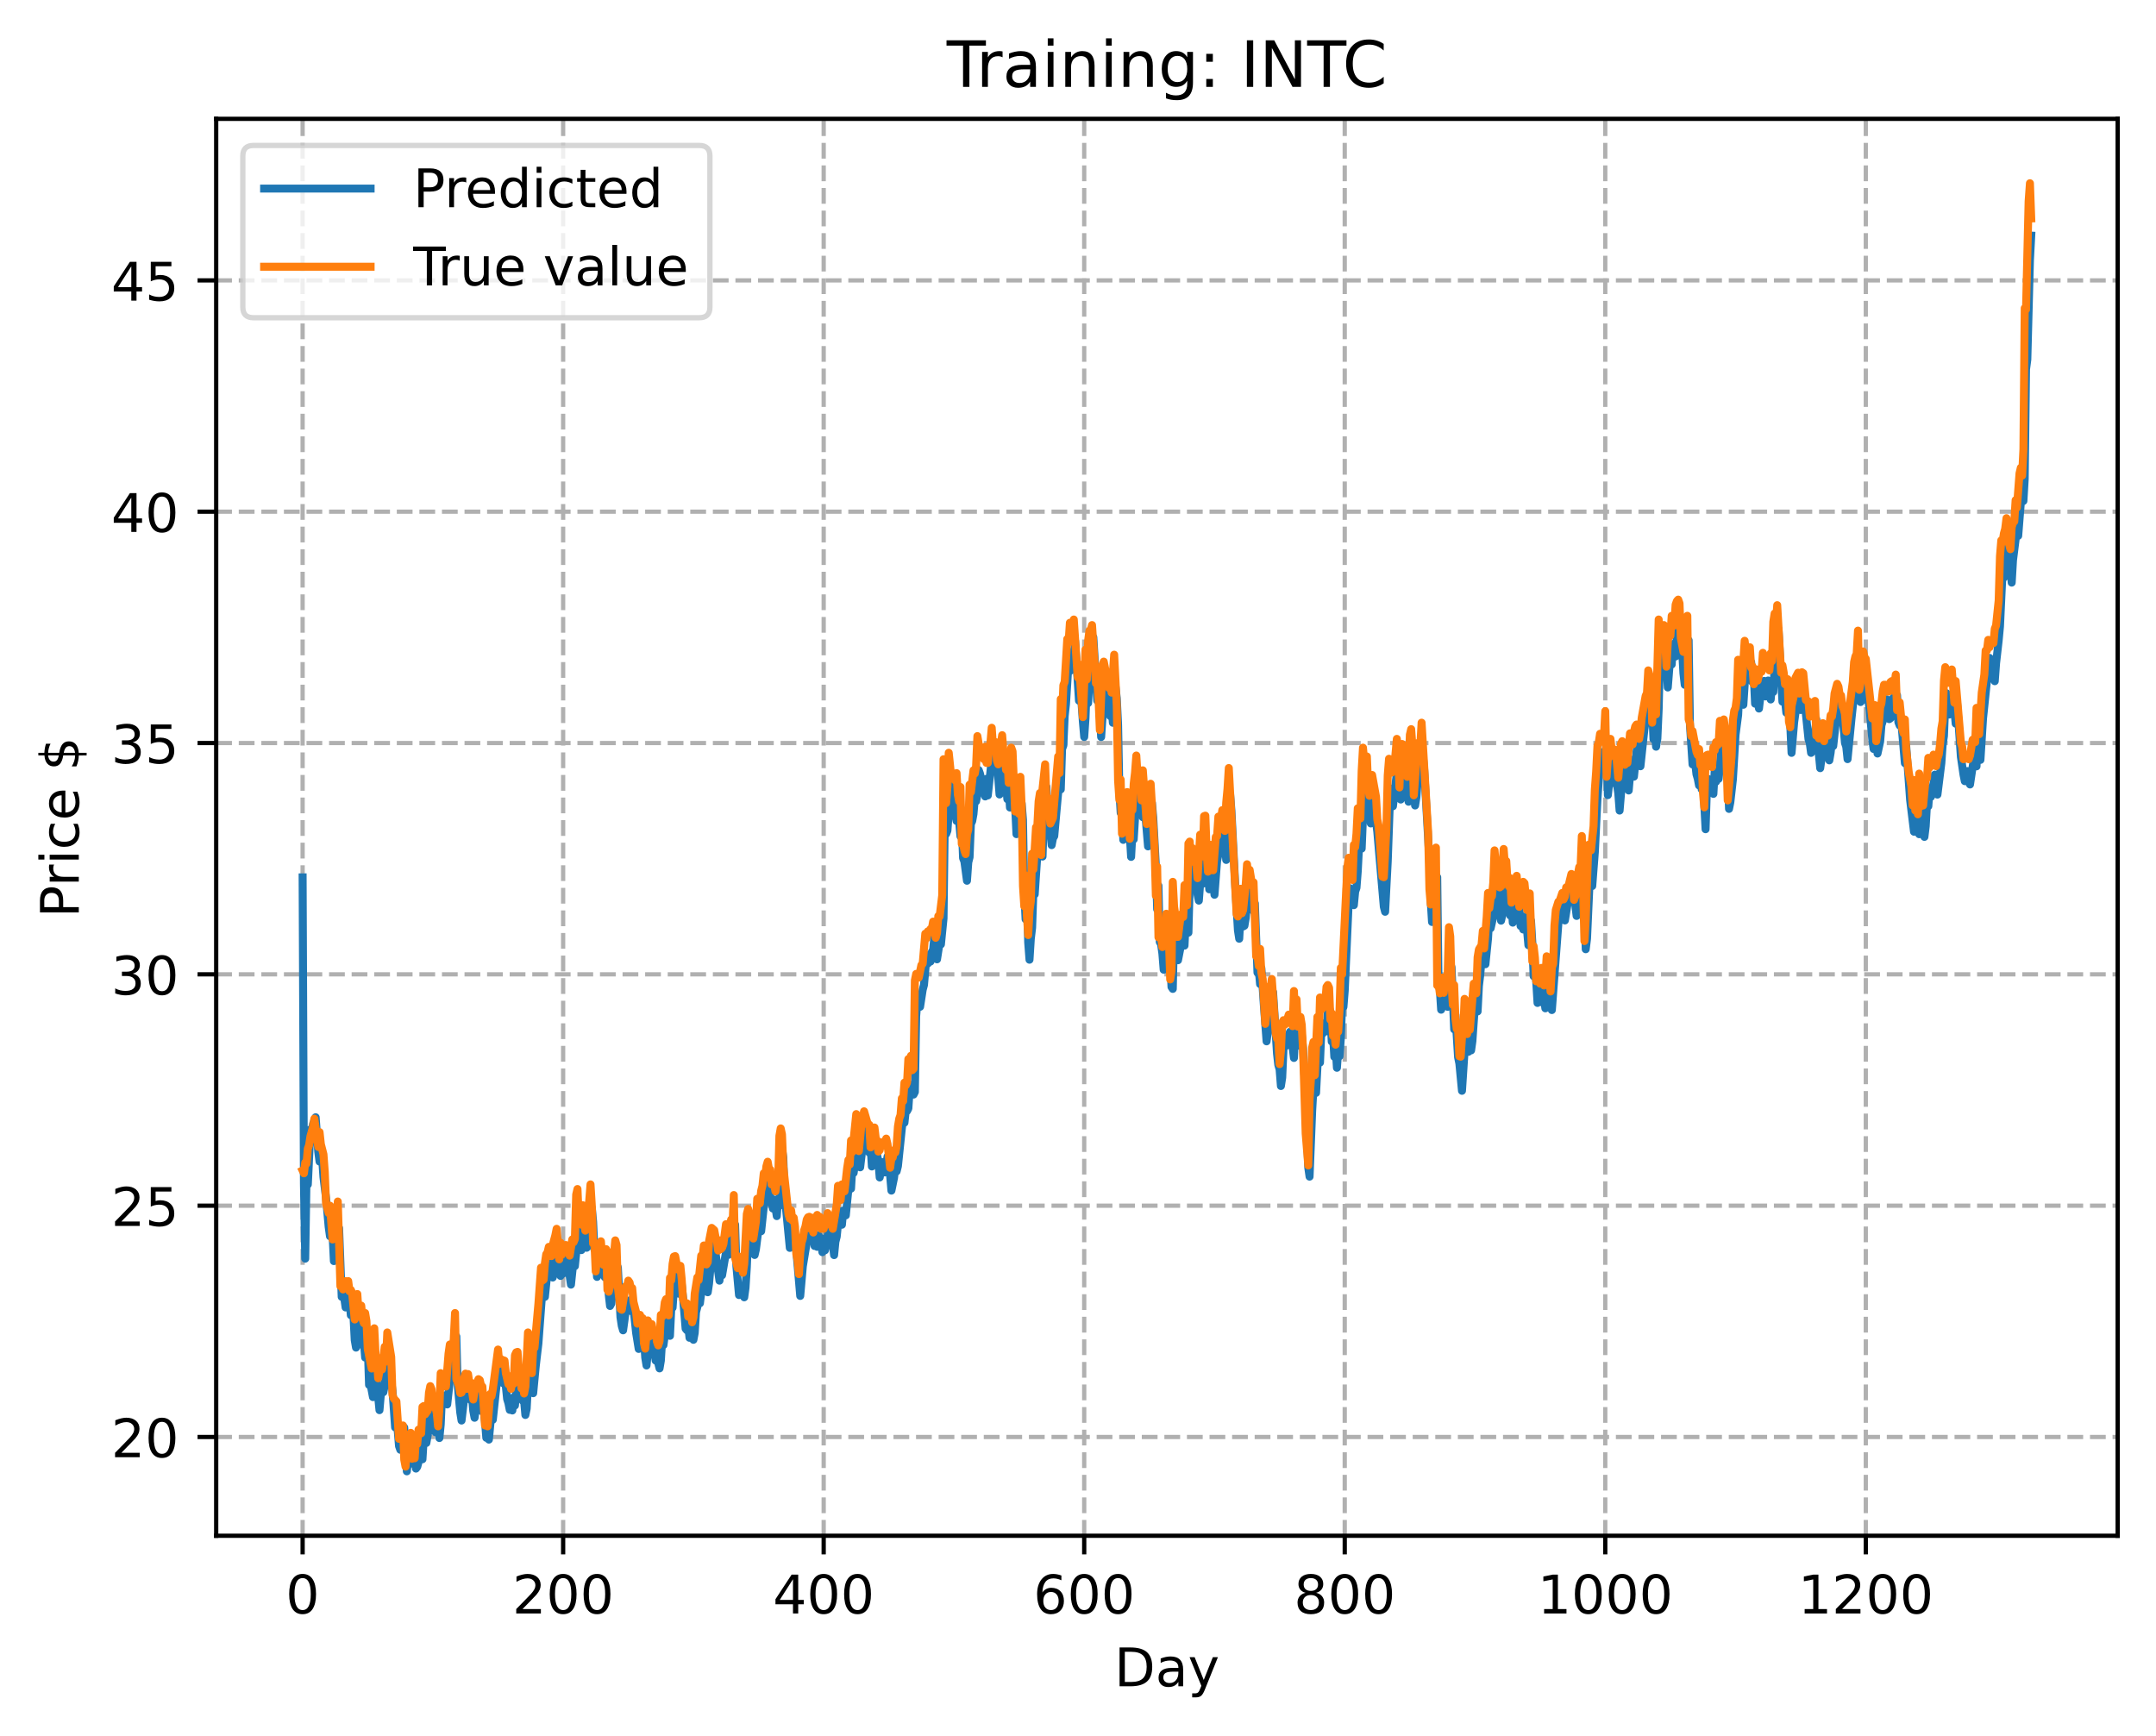 <?xml version="1.0" encoding="utf-8" standalone="no"?>
<!DOCTYPE svg PUBLIC "-//W3C//DTD SVG 1.1//EN"
  "http://www.w3.org/Graphics/SVG/1.1/DTD/svg11.dtd">
<!-- Created with matplotlib (https://matplotlib.org/) -->
<svg height="325.986pt" version="1.1" viewBox="0 0 404.923 325.986" width="404.923pt" xmlns="http://www.w3.org/2000/svg" xmlns:xlink="http://www.w3.org/1999/xlink">
 <defs>
  <style type="text/css">
*{stroke-linecap:butt;stroke-linejoin:round;}
  </style>
 </defs>
 <g id="figure_1">
  <g id="patch_1">
   <path d="M 0 325.986 
L 404.923 325.986 
L 404.923 0 
L 0 0 
z
" style="fill:#ffffff;"/>
  </g>
  <g id="axes_1">
   <g id="patch_2">
    <path d="M 40.603 288.43 
L 397.723 288.43 
L 397.723 22.318 
L 40.603 22.318 
z
" style="fill:#ffffff;"/>
   </g>
   <g id="matplotlib.axis_1">
    <g id="xtick_1">
     <g id="line2d_1">
      <path clip-path="url(#pb1e5a033d6)" d="M 56.836 288.43 
L 56.836 22.318 
" style="fill:none;stroke:#b0b0b0;stroke-dasharray:2.96,1.28;stroke-dashoffset:0;stroke-width:0.8;"/>
     </g>
     <g id="line2d_2">
      <defs>
       <path d="M 0 0 
L 0 3.5 
" id="m82be72440d" style="stroke:#000000;stroke-width:0.8;"/>
      </defs>
      <g>
       <use style="stroke:#000000;stroke-width:0.8;" x="56.836" xlink:href="#m82be72440d" y="288.43"/>
      </g>
     </g>
     <g id="text_1">
      <!-- 0 -->
      <defs>
       <path d="M 31.781 66.406 
Q 24.172 66.406 20.328 58.906 
Q 16.5 51.422 16.5 36.375 
Q 16.5 21.391 20.328 13.891 
Q 24.172 6.391 31.781 6.391 
Q 39.453 6.391 43.281 13.891 
Q 47.125 21.391 47.125 36.375 
Q 47.125 51.422 43.281 58.906 
Q 39.453 66.406 31.781 66.406 
z
M 31.781 74.219 
Q 44.047 74.219 50.516 64.516 
Q 56.984 54.828 56.984 36.375 
Q 56.984 17.969 50.516 8.266 
Q 44.047 -1.422 31.781 -1.422 
Q 19.531 -1.422 13.062 8.266 
Q 6.594 17.969 6.594 36.375 
Q 6.594 54.828 13.062 64.516 
Q 19.531 74.219 31.781 74.219 
z
" id="DejaVuSans-48"/>
      </defs>
      <g transform="translate(53.655 303.029)scale(0.1 -0.1)">
       <use xlink:href="#DejaVuSans-48"/>
      </g>
     </g>
    </g>
    <g id="xtick_2">
     <g id="line2d_3">
      <path clip-path="url(#pb1e5a033d6)" d="M 105.766 288.43 
L 105.766 22.318 
" style="fill:none;stroke:#b0b0b0;stroke-dasharray:2.96,1.28;stroke-dashoffset:0;stroke-width:0.8;"/>
     </g>
     <g id="line2d_4">
      <g>
       <use style="stroke:#000000;stroke-width:0.8;" x="105.766" xlink:href="#m82be72440d" y="288.43"/>
      </g>
     </g>
     <g id="text_2">
      <!-- 200 -->
      <defs>
       <path d="M 19.188 8.297 
L 53.609 8.297 
L 53.609 0 
L 7.328 0 
L 7.328 8.297 
Q 12.938 14.109 22.625 23.891 
Q 32.328 33.688 34.812 36.531 
Q 39.547 41.844 41.422 45.531 
Q 43.312 49.219 43.312 52.781 
Q 43.312 58.594 39.234 62.25 
Q 35.156 65.922 28.609 65.922 
Q 23.969 65.922 18.812 64.312 
Q 13.672 62.703 7.812 59.422 
L 7.812 69.391 
Q 13.766 71.781 18.938 73 
Q 24.125 74.219 28.422 74.219 
Q 39.75 74.219 46.484 68.547 
Q 53.219 62.891 53.219 53.422 
Q 53.219 48.922 51.531 44.891 
Q 49.859 40.875 45.406 35.406 
Q 44.188 33.984 37.641 27.219 
Q 31.109 20.453 19.188 8.297 
z
" id="DejaVuSans-50"/>
      </defs>
      <g transform="translate(96.223 303.029)scale(0.1 -0.1)">
       <use xlink:href="#DejaVuSans-50"/>
       <use x="63.623" xlink:href="#DejaVuSans-48"/>
       <use x="127.246" xlink:href="#DejaVuSans-48"/>
      </g>
     </g>
    </g>
    <g id="xtick_3">
     <g id="line2d_5">
      <path clip-path="url(#pb1e5a033d6)" d="M 154.697 288.43 
L 154.697 22.318 
" style="fill:none;stroke:#b0b0b0;stroke-dasharray:2.96,1.28;stroke-dashoffset:0;stroke-width:0.8;"/>
     </g>
     <g id="line2d_6">
      <g>
       <use style="stroke:#000000;stroke-width:0.8;" x="154.697" xlink:href="#m82be72440d" y="288.43"/>
      </g>
     </g>
     <g id="text_3">
      <!-- 400 -->
      <defs>
       <path d="M 37.797 64.312 
L 12.891 25.391 
L 37.797 25.391 
z
M 35.203 72.906 
L 47.609 72.906 
L 47.609 25.391 
L 58.016 25.391 
L 58.016 17.188 
L 47.609 17.188 
L 47.609 0 
L 37.797 0 
L 37.797 17.188 
L 4.891 17.188 
L 4.891 26.703 
z
" id="DejaVuSans-52"/>
      </defs>
      <g transform="translate(145.153 303.029)scale(0.1 -0.1)">
       <use xlink:href="#DejaVuSans-52"/>
       <use x="63.623" xlink:href="#DejaVuSans-48"/>
       <use x="127.246" xlink:href="#DejaVuSans-48"/>
      </g>
     </g>
    </g>
    <g id="xtick_4">
     <g id="line2d_7">
      <path clip-path="url(#pb1e5a033d6)" d="M 203.628 288.43 
L 203.628 22.318 
" style="fill:none;stroke:#b0b0b0;stroke-dasharray:2.96,1.28;stroke-dashoffset:0;stroke-width:0.8;"/>
     </g>
     <g id="line2d_8">
      <g>
       <use style="stroke:#000000;stroke-width:0.8;" x="203.628" xlink:href="#m82be72440d" y="288.43"/>
      </g>
     </g>
     <g id="text_4">
      <!-- 600 -->
      <defs>
       <path d="M 33.016 40.375 
Q 26.375 40.375 22.484 35.828 
Q 18.609 31.297 18.609 23.391 
Q 18.609 15.531 22.484 10.953 
Q 26.375 6.391 33.016 6.391 
Q 39.656 6.391 43.531 10.953 
Q 47.406 15.531 47.406 23.391 
Q 47.406 31.297 43.531 35.828 
Q 39.656 40.375 33.016 40.375 
z
M 52.594 71.297 
L 52.594 62.312 
Q 48.875 64.062 45.094 64.984 
Q 41.312 65.922 37.594 65.922 
Q 27.828 65.922 22.672 59.328 
Q 17.531 52.734 16.797 39.406 
Q 19.672 43.656 24.016 45.922 
Q 28.375 48.188 33.594 48.188 
Q 44.578 48.188 50.953 41.516 
Q 57.328 34.859 57.328 23.391 
Q 57.328 12.156 50.688 5.359 
Q 44.047 -1.422 33.016 -1.422 
Q 20.359 -1.422 13.672 8.266 
Q 6.984 17.969 6.984 36.375 
Q 6.984 53.656 15.188 63.938 
Q 23.391 74.219 37.203 74.219 
Q 40.922 74.219 44.703 73.484 
Q 48.484 72.75 52.594 71.297 
z
" id="DejaVuSans-54"/>
      </defs>
      <g transform="translate(194.084 303.029)scale(0.1 -0.1)">
       <use xlink:href="#DejaVuSans-54"/>
       <use x="63.623" xlink:href="#DejaVuSans-48"/>
       <use x="127.246" xlink:href="#DejaVuSans-48"/>
      </g>
     </g>
    </g>
    <g id="xtick_5">
     <g id="line2d_9">
      <path clip-path="url(#pb1e5a033d6)" d="M 252.558 288.43 
L 252.558 22.318 
" style="fill:none;stroke:#b0b0b0;stroke-dasharray:2.96,1.28;stroke-dashoffset:0;stroke-width:0.8;"/>
     </g>
     <g id="line2d_10">
      <g>
       <use style="stroke:#000000;stroke-width:0.8;" x="252.558" xlink:href="#m82be72440d" y="288.43"/>
      </g>
     </g>
     <g id="text_5">
      <!-- 800 -->
      <defs>
       <path d="M 31.781 34.625 
Q 24.75 34.625 20.719 30.859 
Q 16.703 27.094 16.703 20.516 
Q 16.703 13.922 20.719 10.156 
Q 24.75 6.391 31.781 6.391 
Q 38.812 6.391 42.859 10.172 
Q 46.922 13.969 46.922 20.516 
Q 46.922 27.094 42.891 30.859 
Q 38.875 34.625 31.781 34.625 
z
M 21.922 38.812 
Q 15.578 40.375 12.031 44.719 
Q 8.5 49.078 8.5 55.328 
Q 8.5 64.062 14.719 69.141 
Q 20.953 74.219 31.781 74.219 
Q 42.672 74.219 48.875 69.141 
Q 55.078 64.062 55.078 55.328 
Q 55.078 49.078 51.531 44.719 
Q 48 40.375 41.703 38.812 
Q 48.828 37.156 52.797 32.312 
Q 56.781 27.484 56.781 20.516 
Q 56.781 9.906 50.312 4.234 
Q 43.844 -1.422 31.781 -1.422 
Q 19.734 -1.422 13.25 4.234 
Q 6.781 9.906 6.781 20.516 
Q 6.781 27.484 10.781 32.312 
Q 14.797 37.156 21.922 38.812 
z
M 18.312 54.391 
Q 18.312 48.734 21.844 45.562 
Q 25.391 42.391 31.781 42.391 
Q 38.141 42.391 41.719 45.562 
Q 45.312 48.734 45.312 54.391 
Q 45.312 60.062 41.719 63.234 
Q 38.141 66.406 31.781 66.406 
Q 25.391 66.406 21.844 63.234 
Q 18.312 60.062 18.312 54.391 
z
" id="DejaVuSans-56"/>
      </defs>
      <g transform="translate(243.015 303.029)scale(0.1 -0.1)">
       <use xlink:href="#DejaVuSans-56"/>
       <use x="63.623" xlink:href="#DejaVuSans-48"/>
       <use x="127.246" xlink:href="#DejaVuSans-48"/>
      </g>
     </g>
    </g>
    <g id="xtick_6">
     <g id="line2d_11">
      <path clip-path="url(#pb1e5a033d6)" d="M 301.489 288.43 
L 301.489 22.318 
" style="fill:none;stroke:#b0b0b0;stroke-dasharray:2.96,1.28;stroke-dashoffset:0;stroke-width:0.8;"/>
     </g>
     <g id="line2d_12">
      <g>
       <use style="stroke:#000000;stroke-width:0.8;" x="301.489" xlink:href="#m82be72440d" y="288.43"/>
      </g>
     </g>
     <g id="text_6">
      <!-- 1000 -->
      <defs>
       <path d="M 12.406 8.297 
L 28.516 8.297 
L 28.516 63.922 
L 10.984 60.406 
L 10.984 69.391 
L 28.422 72.906 
L 38.281 72.906 
L 38.281 8.297 
L 54.391 8.297 
L 54.391 0 
L 12.406 0 
z
" id="DejaVuSans-49"/>
      </defs>
      <g transform="translate(288.764 303.029)scale(0.1 -0.1)">
       <use xlink:href="#DejaVuSans-49"/>
       <use x="63.623" xlink:href="#DejaVuSans-48"/>
       <use x="127.246" xlink:href="#DejaVuSans-48"/>
       <use x="190.869" xlink:href="#DejaVuSans-48"/>
      </g>
     </g>
    </g>
    <g id="xtick_7">
     <g id="line2d_13">
      <path clip-path="url(#pb1e5a033d6)" d="M 350.419 288.43 
L 350.419 22.318 
" style="fill:none;stroke:#b0b0b0;stroke-dasharray:2.96,1.28;stroke-dashoffset:0;stroke-width:0.8;"/>
     </g>
     <g id="line2d_14">
      <g>
       <use style="stroke:#000000;stroke-width:0.8;" x="350.419" xlink:href="#m82be72440d" y="288.43"/>
      </g>
     </g>
     <g id="text_7">
      <!-- 1200 -->
      <g transform="translate(337.694 303.029)scale(0.1 -0.1)">
       <use xlink:href="#DejaVuSans-49"/>
       <use x="63.623" xlink:href="#DejaVuSans-50"/>
       <use x="127.246" xlink:href="#DejaVuSans-48"/>
       <use x="190.869" xlink:href="#DejaVuSans-48"/>
      </g>
     </g>
    </g>
    <g id="text_8">
     <!-- Day -->
     <defs>
      <path d="M 19.672 64.797 
L 19.672 8.109 
L 31.594 8.109 
Q 46.688 8.109 53.688 14.938 
Q 60.688 21.781 60.688 36.531 
Q 60.688 51.172 53.688 57.984 
Q 46.688 64.797 31.594 64.797 
z
M 9.812 72.906 
L 30.078 72.906 
Q 51.266 72.906 61.172 64.094 
Q 71.094 55.281 71.094 36.531 
Q 71.094 17.672 61.125 8.828 
Q 51.172 0 30.078 0 
L 9.812 0 
z
" id="DejaVuSans-68"/>
      <path d="M 34.281 27.484 
Q 23.391 27.484 19.188 25 
Q 14.984 22.516 14.984 16.5 
Q 14.984 11.719 18.141 8.906 
Q 21.297 6.109 26.703 6.109 
Q 34.188 6.109 38.703 11.406 
Q 43.219 16.703 43.219 25.484 
L 43.219 27.484 
z
M 52.203 31.203 
L 52.203 0 
L 43.219 0 
L 43.219 8.297 
Q 40.141 3.328 35.547 0.953 
Q 30.953 -1.422 24.312 -1.422 
Q 15.922 -1.422 10.953 3.297 
Q 6 8.016 6 15.922 
Q 6 25.141 12.172 29.828 
Q 18.359 34.516 30.609 34.516 
L 43.219 34.516 
L 43.219 35.406 
Q 43.219 41.609 39.141 45 
Q 35.062 48.391 27.688 48.391 
Q 23 48.391 18.547 47.266 
Q 14.109 46.141 10.016 43.891 
L 10.016 52.203 
Q 14.938 54.109 19.578 55.047 
Q 24.219 56 28.609 56 
Q 40.484 56 46.344 49.844 
Q 52.203 43.703 52.203 31.203 
z
" id="DejaVuSans-97"/>
      <path d="M 32.172 -5.078 
Q 28.375 -14.844 24.75 -17.812 
Q 21.141 -20.797 15.094 -20.797 
L 7.906 -20.797 
L 7.906 -13.281 
L 13.188 -13.281 
Q 16.891 -13.281 18.938 -11.516 
Q 21 -9.766 23.484 -3.219 
L 25.094 0.875 
L 2.984 54.688 
L 12.5 54.688 
L 29.594 11.922 
L 46.688 54.688 
L 56.203 54.688 
z
" id="DejaVuSans-121"/>
     </defs>
     <g transform="translate(209.29 316.707)scale(0.1 -0.1)">
      <use xlink:href="#DejaVuSans-68"/>
      <use x="77.002" xlink:href="#DejaVuSans-97"/>
      <use x="138.281" xlink:href="#DejaVuSans-121"/>
     </g>
    </g>
   </g>
   <g id="matplotlib.axis_2">
    <g id="ytick_1">
     <g id="line2d_15">
      <path clip-path="url(#pb1e5a033d6)" d="M 40.603 269.888 
L 397.723 269.888 
" style="fill:none;stroke:#b0b0b0;stroke-dasharray:2.96,1.28;stroke-dashoffset:0;stroke-width:0.8;"/>
     </g>
     <g id="line2d_16">
      <defs>
       <path d="M 0 0 
L -3.5 0 
" id="m6d0aa1bbf0" style="stroke:#000000;stroke-width:0.8;"/>
      </defs>
      <g>
       <use style="stroke:#000000;stroke-width:0.8;" x="40.603" xlink:href="#m6d0aa1bbf0" y="269.888"/>
      </g>
     </g>
     <g id="text_9">
      <!-- 20 -->
      <g transform="translate(20.878 273.687)scale(0.1 -0.1)">
       <use xlink:href="#DejaVuSans-50"/>
       <use x="63.623" xlink:href="#DejaVuSans-48"/>
      </g>
     </g>
    </g>
    <g id="ytick_2">
     <g id="line2d_17">
      <path clip-path="url(#pb1e5a033d6)" d="M 40.603 226.442 
L 397.723 226.442 
" style="fill:none;stroke:#b0b0b0;stroke-dasharray:2.96,1.28;stroke-dashoffset:0;stroke-width:0.8;"/>
     </g>
     <g id="line2d_18">
      <g>
       <use style="stroke:#000000;stroke-width:0.8;" x="40.603" xlink:href="#m6d0aa1bbf0" y="226.442"/>
      </g>
     </g>
     <g id="text_10">
      <!-- 25 -->
      <defs>
       <path d="M 10.797 72.906 
L 49.516 72.906 
L 49.516 64.594 
L 19.828 64.594 
L 19.828 46.734 
Q 21.969 47.469 24.109 47.828 
Q 26.266 48.188 28.422 48.188 
Q 40.625 48.188 47.75 41.5 
Q 54.891 34.812 54.891 23.391 
Q 54.891 11.625 47.562 5.094 
Q 40.234 -1.422 26.906 -1.422 
Q 22.312 -1.422 17.547 -0.641 
Q 12.797 0.141 7.719 1.703 
L 7.719 11.625 
Q 12.109 9.234 16.797 8.062 
Q 21.484 6.891 26.703 6.891 
Q 35.156 6.891 40.078 11.328 
Q 45.016 15.766 45.016 23.391 
Q 45.016 31 40.078 35.438 
Q 35.156 39.891 26.703 39.891 
Q 22.75 39.891 18.812 39.016 
Q 14.891 38.141 10.797 36.281 
z
" id="DejaVuSans-53"/>
      </defs>
      <g transform="translate(20.878 230.242)scale(0.1 -0.1)">
       <use xlink:href="#DejaVuSans-50"/>
       <use x="63.623" xlink:href="#DejaVuSans-53"/>
      </g>
     </g>
    </g>
    <g id="ytick_3">
     <g id="line2d_19">
      <path clip-path="url(#pb1e5a033d6)" d="M 40.603 182.997 
L 397.723 182.997 
" style="fill:none;stroke:#b0b0b0;stroke-dasharray:2.96,1.28;stroke-dashoffset:0;stroke-width:0.8;"/>
     </g>
     <g id="line2d_20">
      <g>
       <use style="stroke:#000000;stroke-width:0.8;" x="40.603" xlink:href="#m6d0aa1bbf0" y="182.997"/>
      </g>
     </g>
     <g id="text_11">
      <!-- 30 -->
      <defs>
       <path d="M 40.578 39.312 
Q 47.656 37.797 51.625 33 
Q 55.609 28.219 55.609 21.188 
Q 55.609 10.406 48.188 4.484 
Q 40.766 -1.422 27.094 -1.422 
Q 22.516 -1.422 17.656 -0.516 
Q 12.797 0.391 7.625 2.203 
L 7.625 11.719 
Q 11.719 9.328 16.594 8.109 
Q 21.484 6.891 26.812 6.891 
Q 36.078 6.891 40.938 10.547 
Q 45.797 14.203 45.797 21.188 
Q 45.797 27.641 41.281 31.266 
Q 36.766 34.906 28.719 34.906 
L 20.219 34.906 
L 20.219 43.016 
L 29.109 43.016 
Q 36.375 43.016 40.234 45.922 
Q 44.094 48.828 44.094 54.297 
Q 44.094 59.906 40.109 62.906 
Q 36.141 65.922 28.719 65.922 
Q 24.656 65.922 20.016 65.031 
Q 15.375 64.156 9.812 62.312 
L 9.812 71.094 
Q 15.438 72.656 20.344 73.438 
Q 25.25 74.219 29.594 74.219 
Q 40.828 74.219 47.359 69.109 
Q 53.906 64.016 53.906 55.328 
Q 53.906 49.266 50.438 45.094 
Q 46.969 40.922 40.578 39.312 
z
" id="DejaVuSans-51"/>
      </defs>
      <g transform="translate(20.878 186.796)scale(0.1 -0.1)">
       <use xlink:href="#DejaVuSans-51"/>
       <use x="63.623" xlink:href="#DejaVuSans-48"/>
      </g>
     </g>
    </g>
    <g id="ytick_4">
     <g id="line2d_21">
      <path clip-path="url(#pb1e5a033d6)" d="M 40.603 139.552 
L 397.723 139.552 
" style="fill:none;stroke:#b0b0b0;stroke-dasharray:2.96,1.28;stroke-dashoffset:0;stroke-width:0.8;"/>
     </g>
     <g id="line2d_22">
      <g>
       <use style="stroke:#000000;stroke-width:0.8;" x="40.603" xlink:href="#m6d0aa1bbf0" y="139.552"/>
      </g>
     </g>
     <g id="text_12">
      <!-- 35 -->
      <g transform="translate(20.878 143.351)scale(0.1 -0.1)">
       <use xlink:href="#DejaVuSans-51"/>
       <use x="63.623" xlink:href="#DejaVuSans-53"/>
      </g>
     </g>
    </g>
    <g id="ytick_5">
     <g id="line2d_23">
      <path clip-path="url(#pb1e5a033d6)" d="M 40.603 96.106 
L 397.723 96.106 
" style="fill:none;stroke:#b0b0b0;stroke-dasharray:2.96,1.28;stroke-dashoffset:0;stroke-width:0.8;"/>
     </g>
     <g id="line2d_24">
      <g>
       <use style="stroke:#000000;stroke-width:0.8;" x="40.603" xlink:href="#m6d0aa1bbf0" y="96.106"/>
      </g>
     </g>
     <g id="text_13">
      <!-- 40 -->
      <g transform="translate(20.878 99.906)scale(0.1 -0.1)">
       <use xlink:href="#DejaVuSans-52"/>
       <use x="63.623" xlink:href="#DejaVuSans-48"/>
      </g>
     </g>
    </g>
    <g id="ytick_6">
     <g id="line2d_25">
      <path clip-path="url(#pb1e5a033d6)" d="M 40.603 52.661 
L 397.723 52.661 
" style="fill:none;stroke:#b0b0b0;stroke-dasharray:2.96,1.28;stroke-dashoffset:0;stroke-width:0.8;"/>
     </g>
     <g id="line2d_26">
      <g>
       <use style="stroke:#000000;stroke-width:0.8;" x="40.603" xlink:href="#m6d0aa1bbf0" y="52.661"/>
      </g>
     </g>
     <g id="text_14">
      <!-- 45 -->
      <g transform="translate(20.878 56.46)scale(0.1 -0.1)">
       <use xlink:href="#DejaVuSans-52"/>
       <use x="63.623" xlink:href="#DejaVuSans-53"/>
      </g>
     </g>
    </g>
    <g id="text_15">
     <!-- Price $ -->
     <defs>
      <path d="M 19.672 64.797 
L 19.672 37.406 
L 32.078 37.406 
Q 38.969 37.406 42.719 40.969 
Q 46.484 44.531 46.484 51.125 
Q 46.484 57.672 42.719 61.234 
Q 38.969 64.797 32.078 64.797 
z
M 9.812 72.906 
L 32.078 72.906 
Q 44.344 72.906 50.609 67.359 
Q 56.891 61.812 56.891 51.125 
Q 56.891 40.328 50.609 34.812 
Q 44.344 29.297 32.078 29.297 
L 19.672 29.297 
L 19.672 0 
L 9.812 0 
z
" id="DejaVuSans-80"/>
      <path d="M 41.109 46.297 
Q 39.594 47.172 37.812 47.578 
Q 36.031 48 33.891 48 
Q 26.266 48 22.188 43.047 
Q 18.109 38.094 18.109 28.812 
L 18.109 0 
L 9.078 0 
L 9.078 54.688 
L 18.109 54.688 
L 18.109 46.188 
Q 20.953 51.172 25.484 53.578 
Q 30.031 56 36.531 56 
Q 37.453 56 38.578 55.875 
Q 39.703 55.766 41.062 55.516 
z
" id="DejaVuSans-114"/>
      <path d="M 9.422 54.688 
L 18.406 54.688 
L 18.406 0 
L 9.422 0 
z
M 9.422 75.984 
L 18.406 75.984 
L 18.406 64.594 
L 9.422 64.594 
z
" id="DejaVuSans-105"/>
      <path d="M 48.781 52.594 
L 48.781 44.188 
Q 44.969 46.297 41.141 47.344 
Q 37.312 48.391 33.406 48.391 
Q 24.656 48.391 19.812 42.844 
Q 14.984 37.312 14.984 27.297 
Q 14.984 17.281 19.812 11.734 
Q 24.656 6.203 33.406 6.203 
Q 37.312 6.203 41.141 7.25 
Q 44.969 8.297 48.781 10.406 
L 48.781 2.094 
Q 45.016 0.344 40.984 -0.531 
Q 36.969 -1.422 32.422 -1.422 
Q 20.062 -1.422 12.781 6.344 
Q 5.516 14.109 5.516 27.297 
Q 5.516 40.672 12.859 48.328 
Q 20.219 56 33.016 56 
Q 37.156 56 41.109 55.141 
Q 45.062 54.297 48.781 52.594 
z
" id="DejaVuSans-99"/>
      <path d="M 56.203 29.594 
L 56.203 25.203 
L 14.891 25.203 
Q 15.484 15.922 20.484 11.062 
Q 25.484 6.203 34.422 6.203 
Q 39.594 6.203 44.453 7.469 
Q 49.312 8.734 54.109 11.281 
L 54.109 2.781 
Q 49.266 0.734 44.188 -0.344 
Q 39.109 -1.422 33.891 -1.422 
Q 20.797 -1.422 13.156 6.188 
Q 5.516 13.812 5.516 26.812 
Q 5.516 40.234 12.766 48.109 
Q 20.016 56 32.328 56 
Q 43.359 56 49.781 48.891 
Q 56.203 41.797 56.203 29.594 
z
M 47.219 32.234 
Q 47.125 39.594 43.094 43.984 
Q 39.062 48.391 32.422 48.391 
Q 24.906 48.391 20.391 44.141 
Q 15.875 39.891 15.188 32.172 
z
" id="DejaVuSans-101"/>
      <path id="DejaVuSans-32"/>
      <path d="M 33.797 -14.703 
L 28.906 -14.703 
L 28.859 0 
Q 23.734 0.094 18.609 1.188 
Q 13.484 2.297 8.297 4.5 
L 8.297 13.281 
Q 13.281 10.156 18.375 8.562 
Q 23.484 6.984 28.906 6.938 
L 28.906 29.203 
Q 18.109 30.953 13.203 35.156 
Q 8.297 39.359 8.297 46.688 
Q 8.297 54.641 13.625 59.219 
Q 18.953 63.812 28.906 64.5 
L 28.906 75.984 
L 33.797 75.984 
L 33.797 64.656 
Q 38.328 64.453 42.578 63.688 
Q 46.828 62.938 50.875 61.625 
L 50.875 53.078 
Q 46.828 55.125 42.547 56.25 
Q 38.281 57.375 33.797 57.562 
L 33.797 36.719 
Q 44.875 35.016 50.094 30.609 
Q 55.328 26.219 55.328 18.609 
Q 55.328 10.359 49.781 5.594 
Q 44.234 0.828 33.797 0.094 
z
M 28.906 37.594 
L 28.906 57.625 
Q 23.25 56.984 20.266 54.391 
Q 17.281 51.812 17.281 47.516 
Q 17.281 43.312 20.031 40.969 
Q 22.797 38.625 28.906 37.594 
z
M 33.797 28.219 
L 33.797 7.078 
Q 39.984 7.906 43.141 10.594 
Q 46.297 13.281 46.297 17.672 
Q 46.297 21.969 43.281 24.5 
Q 40.281 27.047 33.797 28.219 
z
" id="DejaVuSans-36"/>
     </defs>
     <g transform="translate(14.798 172.342)rotate(-90)scale(0.1 -0.1)">
      <use xlink:href="#DejaVuSans-80"/>
      <use x="58.553" xlink:href="#DejaVuSans-114"/>
      <use x="99.666" xlink:href="#DejaVuSans-105"/>
      <use x="127.449" xlink:href="#DejaVuSans-99"/>
      <use x="182.43" xlink:href="#DejaVuSans-101"/>
      <use x="243.953" xlink:href="#DejaVuSans-32"/>
      <use x="275.74" xlink:href="#DejaVuSans-36"/>
     </g>
    </g>
   </g>
   <g id="line2d_27">
    <path clip-path="url(#pb1e5a033d6)" d="M 56.836 164.784 
L 57.081 222.29 
L 57.325 236.392 
L 57.57 220.832 
L 57.814 222.47 
L 58.304 212.096 
L 58.548 212.78 
L 58.793 211.098 
L 59.282 209.835 
L 59.772 216.327 
L 60.016 218.16 
L 60.261 215.985 
L 60.506 217.673 
L 60.75 221.09 
L 61.24 225.058 
L 61.729 230.44 
L 61.974 232.187 
L 62.218 230.401 
L 62.463 231.932 
L 62.708 236.852 
L 62.952 231.209 
L 63.197 231.963 
L 63.441 235.17 
L 63.686 230.657 
L 64.175 243.568 
L 64.42 242.185 
L 64.909 245.554 
L 65.154 243.196 
L 65.399 245.305 
L 65.643 244.347 
L 65.888 247.009 
L 66.133 244.906 
L 66.377 246.97 
L 66.622 251.7 
L 66.867 253.097 
L 67.111 252.63 
L 67.356 247.871 
L 67.601 251.315 
L 67.845 251.673 
L 68.09 248.934 
L 68.579 254.967 
L 68.824 251.459 
L 69.069 252.809 
L 69.313 260.102 
L 69.558 259.798 
L 70.047 262.395 
L 70.292 260.714 
L 70.536 254.41 
L 70.781 259.882 
L 71.27 264.847 
L 71.515 261.999 
L 71.76 260.457 
L 72.004 261.472 
L 72.249 260.217 
L 72.494 256.464 
L 72.738 259.397 
L 72.983 256.801 
L 73.228 257.544 
L 73.717 261.215 
L 74.206 268.079 
L 74.451 267.912 
L 74.696 268.667 
L 74.94 271.595 
L 75.185 272.285 
L 75.429 270.844 
L 75.674 270.088 
L 75.919 268.109 
L 76.408 276.334 
L 76.897 271.822 
L 77.142 272.271 
L 77.387 270.456 
L 77.631 274.954 
L 77.876 273.284 
L 78.121 275.82 
L 78.365 275.494 
L 78.61 274.572 
L 79.099 270.276 
L 79.344 274.07 
L 79.833 266.017 
L 80.078 271.005 
L 80.567 268.152 
L 80.812 264.415 
L 81.056 263.566 
L 81.301 263.691 
L 81.546 267.429 
L 81.79 268.995 
L 82.035 267.242 
L 82.28 267.813 
L 82.524 270.082 
L 82.769 267.539 
L 83.014 262.077 
L 83.503 263.652 
L 83.748 262.033 
L 83.992 263.774 
L 84.971 254.892 
L 85.216 257.178 
L 85.46 254.665 
L 85.705 251.005 
L 85.95 259.949 
L 86.439 265.272 
L 86.684 266.796 
L 87.417 260.558 
L 87.662 259.581 
L 87.907 262.238 
L 88.151 260.564 
L 88.396 262.931 
L 88.641 262.2 
L 88.885 264.97 
L 89.13 266.278 
L 89.375 264.393 
L 89.864 262.732 
L 90.109 261.659 
L 90.598 265.125 
L 90.843 264.836 
L 91.087 266.863 
L 91.332 270.043 
L 91.577 269.28 
L 91.821 270.376 
L 92.311 265.113 
L 92.555 266.648 
L 93.534 257.61 
L 93.778 256.462 
L 94.023 258.458 
L 94.268 258.44 
L 94.512 259.798 
L 94.757 259.325 
L 95.002 260.368 
L 95.246 262.757 
L 95.491 263.536 
L 95.736 264.793 
L 95.98 262.931 
L 96.225 264.906 
L 96.47 262.422 
L 96.714 263.972 
L 97.204 258.358 
L 97.448 257.49 
L 97.693 260.29 
L 97.938 259.936 
L 98.182 263.097 
L 98.427 263.002 
L 98.672 265.75 
L 98.916 264.572 
L 99.405 255.596 
L 99.65 258.53 
L 100.139 261.662 
L 100.629 256.489 
L 101.118 252.318 
L 101.852 242.489 
L 102.097 243.6 
L 102.341 243.568 
L 102.831 238.729 
L 103.075 237.284 
L 103.32 237.262 
L 103.809 239.934 
L 104.054 238.1 
L 104.299 237.143 
L 104.788 234.268 
L 105.277 239.635 
L 105.522 237.223 
L 105.766 239.185 
L 106.256 237.108 
L 106.5 236.317 
L 107.234 241.271 
L 107.724 236.599 
L 107.968 237.8 
L 108.213 235.368 
L 108.458 229.145 
L 108.702 227.117 
L 108.947 230.146 
L 109.192 234.786 
L 109.436 234.361 
L 109.681 231.425 
L 110.17 234.347 
L 110.415 231.658 
L 110.66 232.27 
L 111.149 226.866 
L 111.393 229.452 
L 111.638 234.655 
L 111.883 234.546 
L 112.127 239.818 
L 112.372 238.195 
L 113.106 235.659 
L 113.595 239.878 
L 113.84 239.662 
L 114.085 237.921 
L 114.329 243.14 
L 114.574 245.281 
L 114.819 244.816 
L 115.063 240.343 
L 115.308 241.413 
L 115.797 237.53 
L 116.042 238.018 
L 116.531 247.391 
L 116.776 249.013 
L 117.02 249.855 
L 117.754 244.571 
L 117.999 245.783 
L 118.244 244.224 
L 118.488 244.848 
L 118.733 246.356 
L 118.978 245.636 
L 119.467 250.315 
L 119.956 253.347 
L 120.446 250.754 
L 120.69 252.073 
L 120.935 251.137 
L 121.18 254.957 
L 121.424 256.455 
L 121.914 251.639 
L 122.158 254.163 
L 122.403 253.464 
L 122.648 251.827 
L 123.137 255.535 
L 123.381 253.969 
L 123.626 256.035 
L 123.871 257.005 
L 124.115 255.549 
L 124.36 251.63 
L 124.605 252.632 
L 125.339 247.23 
L 125.828 250.886 
L 126.073 245.69 
L 126.317 245.604 
L 126.562 242.237 
L 127.051 238.9 
L 127.541 242.984 
L 127.785 241.632 
L 128.03 241.196 
L 128.275 243.58 
L 128.764 249.539 
L 129.008 249.838 
L 129.253 248.981 
L 129.498 251.257 
L 129.987 248.786 
L 130.232 251.631 
L 130.476 250.341 
L 130.721 246.448 
L 130.966 245.478 
L 131.21 243.832 
L 131.455 244.767 
L 131.944 240.799 
L 132.189 241.391 
L 132.434 238.83 
L 132.678 239.654 
L 132.923 242.702 
L 133.168 241.055 
L 133.657 235.51 
L 133.902 233.443 
L 134.391 235.415 
L 135.125 240.528 
L 135.369 238.419 
L 135.614 239.514 
L 136.593 233.776 
L 136.837 235.671 
L 137.082 234.098 
L 137.327 233.263 
L 137.571 231.527 
L 137.816 233.839 
L 138.061 229.998 
L 138.305 237.847 
L 138.795 243.227 
L 139.039 241.691 
L 139.284 241.723 
L 139.529 243.175 
L 139.773 243.652 
L 140.018 241.85 
L 140.263 237.998 
L 140.507 232.047 
L 140.752 230.683 
L 141.241 234.203 
L 141.486 233.022 
L 141.73 235.702 
L 141.975 234.612 
L 142.464 230.736 
L 142.954 231.244 
L 143.443 226.658 
L 143.688 224.829 
L 143.932 225.843 
L 144.422 222.233 
L 144.666 224.769 
L 144.911 225.652 
L 145.156 226.983 
L 145.4 225.298 
L 145.89 228.401 
L 146.134 225.27 
L 146.379 226.471 
L 146.624 219.174 
L 146.868 215.687 
L 147.113 217.367 
L 147.357 224.271 
L 148.336 234.37 
L 148.581 233.982 
L 148.825 232.314 
L 149.07 233.448 
L 149.315 231.971 
L 150.293 243.392 
L 150.783 237.81 
L 151.517 233.359 
L 152.251 230.891 
L 152.495 232.977 
L 152.74 231.272 
L 152.984 234.008 
L 153.229 232.305 
L 153.474 234.169 
L 153.718 231.985 
L 153.963 233.779 
L 154.208 232.548 
L 154.452 235.171 
L 154.697 233.112 
L 154.942 234.826 
L 155.676 230.745 
L 155.92 232.594 
L 156.165 231.718 
L 156.654 235.726 
L 156.899 233.22 
L 157.144 232.258 
L 157.633 227.483 
L 158.122 230.024 
L 158.367 227.363 
L 158.612 227.323 
L 158.856 228.263 
L 159.345 223.284 
L 159.59 221.765 
L 159.835 223.247 
L 160.079 219.051 
L 160.324 220.293 
L 160.569 218.578 
L 161.058 213.738 
L 161.547 219.239 
L 162.281 213.028 
L 162.526 211.563 
L 163.26 216.48 
L 163.505 215.093 
L 163.749 219.077 
L 163.994 218.073 
L 164.483 214.581 
L 164.728 216.926 
L 164.972 218.126 
L 165.217 221.145 
L 165.706 218.259 
L 166.196 220.199 
L 166.685 217.211 
L 167.174 220.725 
L 167.419 223.613 
L 167.908 221.219 
L 168.153 219.163 
L 168.398 220.001 
L 168.642 219.012 
L 169.376 211.93 
L 169.621 209.918 
L 169.866 210.863 
L 170.11 208.581 
L 170.355 208.664 
L 170.6 208.19 
L 170.844 204.649 
L 171.089 205.225 
L 171.333 203.697 
L 171.578 205.575 
L 171.823 205.085 
L 172.067 190.823 
L 172.312 187.814 
L 172.801 189.09 
L 173.291 185.896 
L 173.535 184.985 
L 174.025 179.474 
L 174.269 180.957 
L 174.514 179.322 
L 174.759 180.594 
L 175.003 178.789 
L 175.248 178.377 
L 175.493 175.823 
L 175.982 180.177 
L 176.471 177.056 
L 176.716 177.369 
L 177.205 172.503 
L 177.45 153.492 
L 177.694 156.628 
L 177.939 156.003 
L 178.184 152.608 
L 178.428 147.02 
L 178.918 151.54 
L 179.162 150.993 
L 179.652 154.187 
L 179.896 151.607 
L 180.386 157.076 
L 180.63 154.747 
L 180.875 161.17 
L 181.12 161.787 
L 181.609 165.416 
L 181.854 161.96 
L 182.098 160.989 
L 182.343 154.767 
L 182.588 154.225 
L 182.832 152.867 
L 183.077 150.036 
L 183.321 150.494 
L 183.566 149.19 
L 183.811 144.624 
L 184.055 145.315 
L 184.545 147.392 
L 185.034 149.584 
L 185.279 146.285 
L 185.523 149.393 
L 186.502 140.474 
L 186.747 143.866 
L 187.236 142.943 
L 187.725 149.216 
L 188.459 142.42 
L 189.193 150.093 
L 189.438 147.594 
L 189.682 151.666 
L 189.927 151.11 
L 190.172 148.019 
L 190.416 146.608 
L 190.906 156.664 
L 191.395 151.259 
L 191.64 154.97 
L 191.884 150.893 
L 192.129 153.978 
L 192.374 167.731 
L 192.618 172.64 
L 192.863 167.866 
L 193.108 177.027 
L 193.352 180.247 
L 193.597 176.329 
L 193.842 174.247 
L 194.086 167.338 
L 194.331 167.97 
L 194.82 160.638 
L 195.065 159.22 
L 195.554 153.059 
L 195.799 160.872 
L 196.043 153.738 
L 196.533 147.787 
L 196.777 153.37 
L 197.022 152.799 
L 197.511 158.729 
L 197.756 157.452 
L 198.001 157.031 
L 198.979 146.181 
L 199.224 148.266 
L 199.469 140.655 
L 199.713 140.01 
L 199.958 134.485 
L 200.203 132.231 
L 200.692 124.324 
L 200.936 126.035 
L 201.181 122.472 
L 201.426 123.984 
L 201.67 123.338 
L 201.915 120.391 
L 202.649 131.604 
L 202.894 128.839 
L 203.383 135.612 
L 203.628 138.405 
L 203.872 134.854 
L 204.117 128.162 
L 204.362 132.045 
L 204.851 123.167 
L 205.34 119.688 
L 206.074 131.582 
L 206.319 130.104 
L 206.808 138.422 
L 207.542 127.598 
L 207.787 130.313 
L 208.031 130.689 
L 208.521 134.496 
L 208.765 132.645 
L 209.01 135.747 
L 209.499 128.913 
L 209.744 131.133 
L 209.989 136.151 
L 210.233 148.682 
L 210.478 152.68 
L 210.723 150.707 
L 210.967 157.739 
L 211.457 154.617 
L 211.701 155.977 
L 211.946 152.835 
L 212.435 160.938 
L 212.68 156.413 
L 212.924 157.642 
L 213.414 149.845 
L 213.658 146.914 
L 213.903 149.827 
L 214.148 151.262 
L 214.392 149.353 
L 214.637 153.488 
L 214.882 150.229 
L 215.616 158.962 
L 215.86 154.032 
L 216.105 151.867 
L 216.35 150.793 
L 216.594 153.568 
L 217.084 162.643 
L 217.328 170.77 
L 217.573 166.343 
L 217.818 176.921 
L 218.062 177.317 
L 218.307 179.087 
L 218.551 182.124 
L 218.796 179.646 
L 219.041 180.793 
L 219.285 176.065 
L 219.53 176.819 
L 219.775 180.045 
L 220.019 185.36 
L 220.264 185.726 
L 220.509 175.002 
L 220.998 176.814 
L 221.243 180.347 
L 221.732 177.844 
L 221.977 175.346 
L 222.221 174.729 
L 222.466 177.599 
L 222.711 172.605 
L 222.955 172.953 
L 223.2 175.168 
L 223.445 165.964 
L 223.689 163.03 
L 223.934 166.734 
L 224.179 163.304 
L 224.423 165.899 
L 224.668 163.865 
L 224.912 167.99 
L 225.157 169.15 
L 225.646 162.696 
L 225.891 164.818 
L 226.136 165.903 
L 226.38 159.839 
L 226.625 158.598 
L 227.114 167.022 
L 227.359 165.223 
L 227.604 162.364 
L 228.093 168.049 
L 228.582 161.701 
L 228.827 160.509 
L 229.072 157.925 
L 229.316 159.913 
L 229.806 156.802 
L 230.05 158.302 
L 230.295 161.508 
L 231.029 149.146 
L 231.273 152.24 
L 232.007 166.523 
L 232.497 174.722 
L 232.741 176.307 
L 232.986 171.831 
L 233.231 169.899 
L 233.475 174.007 
L 233.72 173.865 
L 233.965 172.404 
L 234.454 166.376 
L 234.699 168.892 
L 234.943 167.032 
L 235.433 171.115 
L 235.677 169.66 
L 236.167 182.664 
L 236.411 182.119 
L 236.656 184.826 
L 236.9 181.841 
L 237.39 189.096 
L 237.879 195.575 
L 238.124 193.747 
L 238.368 189.797 
L 238.613 190.938 
L 238.858 189.61 
L 239.102 186.337 
L 239.836 197.864 
L 240.081 199.994 
L 240.326 200.854 
L 240.57 203.967 
L 240.815 202.374 
L 241.06 196.799 
L 241.304 195.734 
L 241.549 196.422 
L 242.038 194.364 
L 242.283 193.784 
L 242.527 194.675 
L 243.017 198.695 
L 243.261 193.275 
L 243.506 196.173 
L 243.751 193.72 
L 243.995 196.382 
L 244.24 194.968 
L 244.485 194.398 
L 244.729 196.894 
L 245.219 206.319 
L 245.708 219.3 
L 245.953 220.988 
L 246.442 208.596 
L 246.931 200.064 
L 247.176 205.253 
L 247.665 195.8 
L 247.91 199.568 
L 248.155 193.68 
L 248.399 194.135 
L 248.888 192.107 
L 249.133 193.695 
L 249.378 190.199 
L 249.622 189.162 
L 249.867 190.157 
L 250.112 195.623 
L 250.356 194.393 
L 250.601 198.488 
L 250.846 196.579 
L 251.09 200.544 
L 251.335 197.199 
L 251.58 198.379 
L 251.824 194.939 
L 252.069 188.41 
L 252.314 189.107 
L 252.558 186.024 
L 253.292 169.616 
L 253.537 166.811 
L 253.782 169.265 
L 254.026 167.789 
L 254.271 170.003 
L 254.515 167.458 
L 254.76 166.752 
L 255.005 163.606 
L 255.249 158.838 
L 255.494 159.346 
L 255.739 159.381 
L 256.228 147.438 
L 256.473 148.734 
L 256.717 150.912 
L 256.962 148.653 
L 257.207 153.039 
L 257.451 154.654 
L 257.941 150.455 
L 258.675 156.228 
L 259.898 170.309 
L 260.143 171.245 
L 260.632 161.787 
L 261.121 148.103 
L 261.61 151.425 
L 262.589 143.108 
L 262.834 145.116 
L 263.078 150.164 
L 263.568 144.214 
L 263.812 146.911 
L 264.057 145.099 
L 264.302 146.357 
L 264.546 150.574 
L 264.791 149.085 
L 265.036 143.834 
L 265.28 141.559 
L 265.525 144.257 
L 265.77 151.281 
L 266.014 149.762 
L 266.503 143.489 
L 266.748 144.169 
L 266.993 146.033 
L 267.237 141.815 
L 267.482 144.47 
L 268.461 161.644 
L 268.705 169.186 
L 268.95 173.163 
L 269.195 169.727 
L 269.439 163.836 
L 269.684 167.998 
L 269.929 164.749 
L 270.173 184.948 
L 270.418 185.811 
L 270.663 189.635 
L 270.907 188.941 
L 271.152 186.412 
L 271.397 188.84 
L 271.641 187.189 
L 271.886 189.095 
L 272.131 187.476 
L 272.375 180.914 
L 272.62 181.684 
L 273.109 193.323 
L 273.354 190.646 
L 273.843 198.551 
L 274.088 199.747 
L 274.577 204.867 
L 275.311 193.572 
L 275.556 193.329 
L 275.8 197.537 
L 276.045 193.6 
L 276.29 197.277 
L 276.534 195.531 
L 277.024 188.583 
L 277.268 187.904 
L 277.513 189.961 
L 277.758 185.162 
L 278.002 183.14 
L 278.247 180.121 
L 278.491 180.083 
L 278.736 177.97 
L 278.981 181.095 
L 279.47 176.257 
L 279.715 171.86 
L 279.959 174.339 
L 280.449 172.173 
L 280.693 169.571 
L 280.938 164.835 
L 281.427 168.498 
L 281.917 172.915 
L 282.161 171.789 
L 282.651 164.863 
L 282.895 167.357 
L 283.14 166.59 
L 283.385 170.269 
L 283.629 171.941 
L 283.874 169.663 
L 284.118 173.285 
L 284.608 170.047 
L 284.852 169.126 
L 285.097 166.798 
L 285.586 173.914 
L 285.831 172.476 
L 286.076 174.571 
L 286.32 172.149 
L 286.565 172.171 
L 287.054 177.524 
L 287.299 175.652 
L 287.544 172.918 
L 287.788 177.036 
L 288.033 183.345 
L 288.278 181.68 
L 288.522 184.356 
L 288.767 188.364 
L 289.012 187.651 
L 289.256 186.533 
L 289.501 188.224 
L 289.746 185.877 
L 290.235 189.377 
L 290.479 187.508 
L 290.724 184.312 
L 290.969 186.812 
L 291.213 186.231 
L 291.458 189.7 
L 292.681 173.432 
L 292.926 171.908 
L 293.171 171.684 
L 293.415 170.758 
L 293.66 170.304 
L 293.905 172.873 
L 294.394 169.855 
L 295.128 167.702 
L 295.373 165.918 
L 296.106 172.024 
L 296.351 170.492 
L 296.596 166.757 
L 296.84 165.334 
L 297.085 166.931 
L 297.33 162.286 
L 297.819 178.28 
L 298.064 176.297 
L 298.553 165.384 
L 298.798 165.455 
L 299.042 166.409 
L 299.532 160.011 
L 300.021 150.019 
L 300.51 143.107 
L 300.755 141.277 
L 301.244 144.451 
L 301.489 143.291 
L 301.734 138.9 
L 301.978 149.335 
L 302.712 142.537 
L 303.201 147.101 
L 303.446 145.797 
L 303.935 149.012 
L 304.18 152.236 
L 304.914 143.436 
L 305.159 144.858 
L 305.403 147.666 
L 305.648 146.268 
L 305.893 148.465 
L 306.382 142.693 
L 306.627 144.793 
L 306.871 145.867 
L 307.361 141.21 
L 307.605 139.11 
L 307.85 142.244 
L 308.094 143.915 
L 308.828 137.053 
L 309.562 132.248 
L 309.807 129.001 
L 310.296 133.102 
L 310.541 138.822 
L 310.786 136.521 
L 311.03 140.24 
L 311.275 138.703 
L 311.52 133.15 
L 311.764 122.767 
L 312.254 126.064 
L 312.743 121.105 
L 313.232 129.116 
L 313.722 122.905 
L 313.966 124.805 
L 314.211 120.952 
L 314.7 123.292 
L 314.945 119.074 
L 315.434 116.221 
L 315.679 117.787 
L 316.168 126.472 
L 316.413 128.619 
L 316.657 124.309 
L 316.902 125.038 
L 317.147 120.261 
L 317.391 136.141 
L 317.881 143.57 
L 318.125 141.033 
L 318.615 145.408 
L 318.859 146.247 
L 319.104 147.512 
L 319.349 144.972 
L 319.593 148.236 
L 319.838 146.474 
L 320.327 155.739 
L 320.572 148.247 
L 320.816 146.29 
L 321.061 146.933 
L 321.306 148.668 
L 321.55 146.704 
L 321.795 149.102 
L 322.04 144.844 
L 322.284 146.822 
L 322.529 144.786 
L 322.774 146.285 
L 323.018 143.896 
L 323.263 140.102 
L 323.508 142.17 
L 323.997 139.306 
L 324.242 141.098 
L 324.486 145.441 
L 324.731 151.921 
L 324.976 150.675 
L 325.465 146.314 
L 325.954 138.025 
L 326.443 134.292 
L 326.688 129.396 
L 326.933 131.292 
L 327.177 127.71 
L 327.422 132.367 
L 327.911 124.901 
L 328.156 127.402 
L 328.401 127.248 
L 328.89 124.368 
L 329.135 128.107 
L 329.379 126.87 
L 329.624 132.158 
L 329.869 129.19 
L 330.113 131.793 
L 330.358 133.076 
L 330.847 128.893 
L 331.092 130.598 
L 331.337 127.878 
L 331.581 130.799 
L 332.07 127.808 
L 332.315 129.136 
L 332.56 131.37 
L 332.804 128.555 
L 333.049 129.956 
L 333.538 120.623 
L 333.783 122.407 
L 334.028 118.152 
L 334.762 131.783 
L 335.006 130.419 
L 335.251 131.665 
L 335.496 133.858 
L 335.74 131.75 
L 335.985 130.642 
L 336.474 141.4 
L 336.964 135.642 
L 337.208 133.906 
L 337.453 130.876 
L 337.942 129.009 
L 338.187 133.346 
L 338.431 132.22 
L 338.676 130.402 
L 338.921 131.708 
L 339.655 138.817 
L 339.899 139.588 
L 340.144 141.401 
L 340.389 139.068 
L 340.633 140.686 
L 341.123 135.098 
L 341.367 140.56 
L 341.612 141.729 
L 341.857 144.272 
L 342.591 138.93 
L 342.835 142.217 
L 343.08 140.243 
L 343.325 142.099 
L 343.569 142.809 
L 343.814 141.375 
L 344.058 139.077 
L 344.303 140.119 
L 345.282 130.965 
L 345.526 132.491 
L 345.771 134.82 
L 346.016 134.041 
L 346.505 139.514 
L 346.75 140.255 
L 346.994 142.575 
L 347.728 134.997 
L 348.707 125.889 
L 348.952 125.01 
L 349.196 122.305 
L 349.441 131.852 
L 349.686 131.552 
L 349.93 126.716 
L 350.175 125.772 
L 350.909 131.593 
L 351.153 133.375 
L 351.643 138.957 
L 351.887 140.668 
L 352.377 136.616 
L 352.621 141.522 
L 353.111 139.284 
L 353.355 136.238 
L 353.6 135.436 
L 354.089 131.571 
L 354.334 131.33 
L 354.823 135.061 
L 355.068 134.887 
L 355.557 131.079 
L 355.802 133.881 
L 356.046 132.648 
L 356.291 130.586 
L 356.536 135.614 
L 356.78 136.255 
L 357.025 134.885 
L 357.759 143.338 
L 358.004 140.016 
L 358.738 150.206 
L 359.472 156.209 
L 359.716 152.359 
L 359.961 156.233 
L 360.206 154.068 
L 360.45 156.676 
L 360.695 151.926 
L 360.94 155.325 
L 361.184 153.464 
L 361.429 157.178 
L 361.674 155.172 
L 361.918 150.876 
L 362.163 151.416 
L 362.407 148.049 
L 362.652 149.661 
L 363.141 147.075 
L 363.386 145.485 
L 363.875 149.235 
L 364.609 143.326 
L 364.854 139.845 
L 365.099 138.218 
L 365.343 132.09 
L 365.588 130.202 
L 366.077 134.2 
L 366.322 132.21 
L 366.567 132.612 
L 366.811 130.848 
L 367.301 135.913 
L 367.545 131.683 
L 368.279 142.146 
L 368.768 145.495 
L 369.013 146.714 
L 369.258 146.086 
L 369.502 144.817 
L 369.747 146.875 
L 369.992 147.336 
L 370.97 140.785 
L 371.215 143.931 
L 371.46 138.172 
L 371.949 142.717 
L 372.438 134.927 
L 373.417 125.494 
L 373.662 123.56 
L 373.906 126.955 
L 374.151 124.704 
L 374.395 127.412 
L 374.64 127.938 
L 374.885 124.586 
L 375.374 120.284 
L 375.619 117.661 
L 376.108 107.214 
L 376.353 108.484 
L 376.597 105.413 
L 377.087 101.817 
L 377.821 109.422 
L 378.065 105.219 
L 378.799 99.343 
L 379.044 100.636 
L 379.778 91.317 
L 380.022 94.091 
L 380.267 89.931 
L 380.512 69.356 
L 380.756 67.523 
L 381.246 48.825 
L 381.49 44.254 
L 381.49 44.254 
" style="fill:none;stroke:#1f77b4;stroke-linecap:square;stroke-width:1.5;"/>
   </g>
   <g id="line2d_28">
    <path clip-path="url(#pb1e5a033d6)" d="M 56.836 219.839 
L 57.081 220.36 
L 57.325 218.361 
L 57.57 218.535 
L 57.814 215.755 
L 58.059 215.06 
L 58.304 213.409 
L 58.793 211.671 
L 59.038 210.107 
L 59.772 215.407 
L 60.016 212.627 
L 60.261 214.886 
L 60.75 216.797 
L 60.995 220.099 
L 61.24 226.095 
L 61.729 227.833 
L 61.974 226.442 
L 62.463 232.785 
L 62.708 227.919 
L 62.952 231.569 
L 63.197 231.743 
L 63.441 225.66 
L 63.931 241.561 
L 64.175 240.866 
L 64.42 242.169 
L 64.665 240.692 
L 64.909 240.605 
L 65.154 241.127 
L 65.399 240.605 
L 65.643 242.517 
L 65.888 242.256 
L 66.133 242.778 
L 66.622 247.817 
L 66.867 246.948 
L 67.111 243.038 
L 67.356 246.775 
L 67.845 245.211 
L 68.09 247.73 
L 68.335 248.513 
L 68.579 246.601 
L 68.824 248.078 
L 69.069 253.378 
L 69.802 257.028 
L 70.047 254.856 
L 70.292 249.468 
L 70.536 254.334 
L 70.781 255.377 
L 71.026 258.852 
L 71.515 256.072 
L 71.76 257.202 
L 72.249 252.944 
L 72.494 255.724 
L 72.738 250.25 
L 73.472 254.856 
L 73.717 261.981 
L 73.962 262.676 
L 74.451 263.197 
L 74.94 270.235 
L 75.185 269.627 
L 75.429 268.237 
L 75.674 267.715 
L 75.919 274.145 
L 76.163 275.449 
L 76.408 272.321 
L 76.653 270.843 
L 76.897 270.496 
L 77.142 269.106 
L 77.387 273.971 
L 77.631 273.624 
L 77.876 273.885 
L 78.121 270.148 
L 78.365 271.191 
L 78.61 268.497 
L 78.855 268.497 
L 79.099 269.192 
L 79.344 264.24 
L 79.589 264.066 
L 79.833 265.63 
L 80.323 264.935 
L 80.567 261.546 
L 80.812 260.33 
L 81.056 260.938 
L 81.301 263.197 
L 81.546 264.327 
L 81.79 264.24 
L 82.035 265.456 
L 82.28 267.889 
L 82.524 264.5 
L 82.769 257.897 
L 83.014 258.418 
L 83.258 259.808 
L 83.503 259.026 
L 83.748 260.417 
L 84.237 254.247 
L 84.482 252.509 
L 84.726 252.509 
L 84.971 253.552 
L 85.216 251.554 
L 85.46 246.601 
L 85.705 259.026 
L 86.194 260.243 
L 86.439 261.633 
L 86.684 261.546 
L 86.928 260.764 
L 87.173 258.766 
L 87.417 257.984 
L 87.662 260.851 
L 87.907 258.07 
L 88.151 259.808 
L 88.396 259.634 
L 88.885 262.849 
L 89.13 261.199 
L 89.375 260.938 
L 89.619 259.548 
L 89.864 259.026 
L 90.109 259.2 
L 90.353 260.243 
L 90.598 260.417 
L 91.087 267.715 
L 91.332 266.238 
L 91.577 267.889 
L 92.066 261.807 
L 92.311 262.241 
L 92.555 260.938 
L 93.534 253.465 
L 93.778 256.159 
L 94.023 255.203 
L 94.268 255.638 
L 94.512 255.464 
L 94.757 255.551 
L 95.002 257.897 
L 95.491 259.982 
L 95.736 259.634 
L 95.98 260.851 
L 96.225 258.331 
L 96.47 259.895 
L 96.714 254.508 
L 96.959 253.987 
L 97.204 253.9 
L 97.448 257.462 
L 97.693 257.288 
L 97.938 260.764 
L 98.182 259.982 
L 98.427 261.72 
L 98.672 260.417 
L 99.161 250.25 
L 99.405 254.073 
L 99.65 255.29 
L 99.895 257.897 
L 100.139 253.291 
L 100.384 253.118 
L 101.118 244.863 
L 101.607 238.086 
L 101.852 240.519 
L 102.097 240.345 
L 102.341 237.217 
L 102.586 235.566 
L 102.831 235.218 
L 103.075 234.176 
L 103.32 235.479 
L 103.565 235.913 
L 103.809 233.828 
L 104.299 232.003 
L 104.543 230.787 
L 105.032 236.522 
L 105.277 233.394 
L 105.522 235.653 
L 105.766 234.784 
L 106.011 234.436 
L 106.256 233.828 
L 106.5 234.523 
L 106.745 234.697 
L 106.99 235.826 
L 107.479 232.785 
L 107.724 233.307 
L 107.968 232.698 
L 108.213 224.357 
L 108.458 223.314 
L 108.702 229.049 
L 109.192 230.005 
L 109.436 226.355 
L 109.926 231.134 
L 110.17 226.529 
L 110.415 227.137 
L 110.66 225.573 
L 110.904 222.445 
L 111.149 226.442 
L 111.393 233.567 
L 111.638 233.394 
L 111.883 238.781 
L 112.127 236.174 
L 112.372 235.131 
L 112.617 234.697 
L 112.861 233.133 
L 113.106 236.087 
L 113.351 237.564 
L 113.595 237.217 
L 113.84 234.61 
L 114.085 242.256 
L 114.329 242.604 
L 114.574 241.648 
L 114.819 235.218 
L 115.063 236 
L 115.308 235.653 
L 115.553 232.959 
L 115.797 233.828 
L 116.042 241.735 
L 116.531 245.819 
L 116.776 245.993 
L 117.51 241.561 
L 117.754 241.735 
L 117.999 240.519 
L 118.244 240.866 
L 118.488 242.083 
L 118.733 241.909 
L 118.978 244.516 
L 119.467 246.427 
L 119.712 248.599 
L 119.956 248.078 
L 120.201 246.948 
L 120.446 247.991 
L 120.69 247.557 
L 120.935 252.249 
L 121.18 253.291 
L 121.669 247.991 
L 121.914 251.032 
L 122.158 250.25 
L 122.403 248.686 
L 122.648 250.163 
L 122.892 250.859 
L 123.137 249.99 
L 123.381 251.988 
L 123.626 252.683 
L 123.871 251.901 
L 124.115 246.948 
L 124.36 247.296 
L 124.605 246.688 
L 124.849 244.602 
L 125.094 243.994 
L 125.583 247.035 
L 125.828 239.997 
L 126.073 240.432 
L 126.317 237.391 
L 126.562 236 
L 126.807 235.913 
L 127.296 238.433 
L 127.541 237.738 
L 127.785 237.738 
L 128.03 240.258 
L 128.275 243.994 
L 128.764 245.298 
L 129.008 244.776 
L 129.253 247.296 
L 129.498 245.471 
L 129.742 245.298 
L 129.987 248.339 
L 130.232 247.383 
L 130.476 242.952 
L 130.966 239.91 
L 131.21 240.432 
L 131.7 235.826 
L 131.944 236.174 
L 132.189 233.915 
L 132.434 234.523 
L 132.678 237.477 
L 132.923 237.043 
L 133.168 233.133 
L 133.657 230.613 
L 134.146 231.047 
L 134.391 232.351 
L 134.636 232.959 
L 134.88 234.871 
L 135.125 232.959 
L 135.369 234.61 
L 135.614 234.349 
L 135.859 233.654 
L 136.348 229.918 
L 136.593 231.743 
L 137.082 229.918 
L 137.327 229.049 
L 137.571 230.265 
L 137.816 224.444 
L 138.061 236.261 
L 138.55 238.173 
L 138.795 236 
L 139.039 236.522 
L 139.529 239.041 
L 139.773 237.391 
L 140.263 228.006 
L 140.507 227.051 
L 140.752 228.006 
L 140.996 231.482 
L 141.241 231.047 
L 141.486 232.612 
L 141.975 229.397 
L 142.22 225.139 
L 142.464 225.226 
L 142.709 226.008 
L 142.954 223.662 
L 143.198 222.706 
L 143.443 220.36 
L 143.688 221.229 
L 143.932 219.057 
L 144.177 218.188 
L 144.422 219.578 
L 144.666 219.665 
L 144.911 222.445 
L 145.156 221.316 
L 145.645 223.749 
L 145.89 221.837 
L 146.134 222.098 
L 146.379 213.322 
L 146.624 211.932 
L 146.868 213.061 
L 147.113 219.057 
L 148.091 228.093 
L 148.336 228.875 
L 148.581 227.311 
L 148.825 229.223 
L 149.07 228.701 
L 149.315 230.439 
L 149.559 235.566 
L 149.804 236.695 
L 150.049 239.302 
L 150.293 235.218 
L 150.538 233.394 
L 150.783 232.612 
L 151.027 231.047 
L 151.272 230.352 
L 151.517 229.049 
L 151.761 228.615 
L 152.006 228.528 
L 152.251 230.787 
L 152.495 228.701 
L 152.74 231.482 
L 152.984 229.657 
L 153.229 229.744 
L 153.474 228.18 
L 153.718 228.528 
L 153.963 228.528 
L 154.208 230.787 
L 154.452 229.831 
L 154.697 230.787 
L 154.942 229.657 
L 155.186 229.57 
L 155.431 227.833 
L 155.676 228.788 
L 155.92 228.528 
L 156.165 230.179 
L 156.41 230.787 
L 157.144 226.269 
L 157.388 222.706 
L 157.633 224.965 
L 157.878 225.4 
L 158.122 222.445 
L 158.612 223.749 
L 159.101 219.404 
L 159.345 217.84 
L 159.59 218.709 
L 159.835 214.191 
L 160.079 216.363 
L 160.813 209.238 
L 161.058 214.017 
L 161.303 216.189 
L 161.792 211.063 
L 162.281 208.717 
L 163.015 211.236 
L 163.26 211.236 
L 163.505 215.494 
L 163.749 214.886 
L 164.239 211.758 
L 164.483 213.843 
L 164.728 214.191 
L 164.972 216.276 
L 165.217 216.015 
L 165.462 214.538 
L 165.951 215.147 
L 166.44 213.843 
L 166.685 214.886 
L 167.174 219.317 
L 167.419 217.406 
L 167.664 217.406 
L 167.908 216.015 
L 168.153 216.45 
L 168.398 215.233 
L 168.642 211.584 
L 168.887 210.107 
L 169.132 209.412 
L 169.376 206.284 
L 169.621 206.805 
L 169.866 203.329 
L 170.11 203.851 
L 170.355 203.329 
L 170.6 198.898 
L 170.844 201.157 
L 171.089 198.29 
L 171.333 200.983 
L 171.578 200.723 
L 171.823 184.127 
L 172.067 182.91 
L 172.312 183.431 
L 172.557 183.605 
L 173.046 181.259 
L 173.291 180.999 
L 173.78 175.351 
L 174.025 176.22 
L 174.269 174.916 
L 174.514 175.177 
L 174.759 174.482 
L 175.003 174.482 
L 175.248 173.091 
L 175.493 174.047 
L 175.737 176.133 
L 175.982 175.264 
L 176.227 172.049 
L 176.471 172.136 
L 176.96 168.139 
L 177.205 142.593 
L 177.45 150.847 
L 177.694 150.847 
L 177.939 147.719 
L 178.184 141.376 
L 178.673 146.069 
L 178.918 146.069 
L 179.162 146.242 
L 179.407 146.59 
L 179.652 145.2 
L 179.896 149.197 
L 180.141 150.5 
L 180.386 147.806 
L 180.63 158.494 
L 180.875 158.32 
L 181.12 159.71 
L 181.364 160.405 
L 181.609 156.756 
L 181.854 155.8 
L 182.098 147.372 
L 182.343 148.762 
L 182.832 144.678 
L 183.077 145.286 
L 183.321 143.896 
L 183.566 138.248 
L 184.055 141.203 
L 184.545 141.376 
L 184.789 142.593 
L 185.034 140.247 
L 185.279 143.288 
L 185.523 143.288 
L 185.768 140.334 
L 186.013 139.552 
L 186.257 136.684 
L 186.502 140.334 
L 186.747 139.378 
L 186.991 139.378 
L 187.236 142.854 
L 187.481 143.549 
L 187.725 140.16 
L 187.97 139.726 
L 188.215 138.075 
L 188.459 141.116 
L 188.704 142.072 
L 188.948 144.591 
L 189.193 141.724 
L 189.438 147.024 
L 189.682 145.982 
L 189.927 140.421 
L 190.172 141.116 
L 190.661 152.412 
L 190.906 147.98 
L 191.15 147.285 
L 191.395 152.846 
L 191.64 145.895 
L 191.884 151.543 
L 192.129 166.401 
L 192.374 170.224 
L 192.618 164.402 
L 192.863 171.962 
L 193.108 175.611 
L 193.352 171.006 
L 193.597 169.268 
L 193.842 160.319 
L 194.086 163.273 
L 194.575 155.366 
L 194.82 155.192 
L 195.065 150.5 
L 195.309 148.936 
L 195.554 160.579 
L 195.799 148.154 
L 196.288 143.549 
L 196.533 150.326 
L 196.777 149.805 
L 197.267 154.671 
L 197.756 153.628 
L 198.735 142.072 
L 198.979 145.2 
L 199.224 131.297 
L 199.469 134.425 
L 199.713 128.69 
L 199.958 128.082 
L 200.447 120.001 
L 200.692 120.696 
L 200.936 116.96 
L 201.181 118.437 
L 201.426 118.177 
L 201.67 116.352 
L 202.404 127.213 
L 202.649 124.78 
L 203.138 131.558 
L 203.383 134.686 
L 203.872 122 
L 204.117 127.648 
L 204.362 120.349 
L 204.606 118.437 
L 204.851 118.35 
L 205.096 117.395 
L 205.83 128.343 
L 206.074 127.735 
L 206.319 131.297 
L 206.563 137.119 
L 207.053 124.867 
L 207.297 124.259 
L 208.276 129.212 
L 208.521 126.953 
L 208.765 130.081 
L 209.255 122.956 
L 209.744 132.6 
L 209.989 146.59 
L 210.233 150.239 
L 210.478 146.416 
L 210.723 156.582 
L 210.967 151.282 
L 211.212 150.847 
L 211.457 151.716 
L 211.701 148.762 
L 212.191 157.538 
L 212.435 150.847 
L 212.68 152.151 
L 212.924 147.198 
L 213.169 145.113 
L 213.414 141.898 
L 213.658 145.895 
L 213.903 146.416 
L 214.148 144.678 
L 214.392 150.326 
L 214.637 144.678 
L 215.126 151.282 
L 215.371 154.758 
L 215.616 147.719 
L 216.105 147.198 
L 216.594 155.279 
L 216.839 159.363 
L 217.084 168.226 
L 217.328 162.752 
L 217.573 176.046 
L 217.818 174.916 
L 218.062 175.785 
L 218.307 177.87 
L 218.551 175.264 
L 218.796 176.567 
L 219.041 171.614 
L 219.285 172.57 
L 219.53 176.133 
L 219.775 183.953 
L 220.019 182.302 
L 220.264 165.619 
L 220.509 170.311 
L 220.753 171.962 
L 220.998 175.959 
L 221.243 175.959 
L 221.732 172.049 
L 221.977 171.614 
L 222.221 172.223 
L 222.466 166.227 
L 222.955 170.05 
L 223.2 158.407 
L 223.445 158.059 
L 223.689 161.535 
L 223.934 159.276 
L 224.179 161.883 
L 224.423 159.537 
L 224.912 164.924 
L 225.402 156.756 
L 225.646 157.973 
L 225.891 160.84 
L 226.136 153.28 
L 226.38 153.194 
L 226.625 160.058 
L 226.87 163.707 
L 227.114 163.534 
L 227.359 158.668 
L 227.604 159.623 
L 227.848 163.447 
L 228.338 157.191 
L 228.582 157.017 
L 228.827 153.367 
L 229.072 155.626 
L 229.561 152.151 
L 229.806 153.02 
L 230.05 156.061 
L 230.295 150.761 
L 230.539 148.154 
L 230.784 144.244 
L 232.252 171.701 
L 232.497 172.136 
L 232.741 167.183 
L 232.986 166.922 
L 233.231 171.527 
L 233.475 170.919 
L 233.965 166.053 
L 234.209 162.317 
L 234.454 165.011 
L 234.699 163.36 
L 235.188 166.401 
L 235.433 165.706 
L 235.922 179.608 
L 236.167 179.434 
L 236.411 181.433 
L 236.656 178.218 
L 236.9 182.649 
L 237.145 183.866 
L 237.634 192.294 
L 237.879 190.209 
L 238.124 185.343 
L 238.368 186.038 
L 238.613 185.691 
L 238.858 183.866 
L 239.592 194.119 
L 239.836 195.075 
L 240.081 195.249 
L 240.326 199.854 
L 240.57 197.334 
L 240.815 192.034 
L 241.06 191.599 
L 241.304 192.468 
L 241.549 192.121 
L 242.038 190.556 
L 242.283 190.643 
L 242.772 192.729 
L 243.017 186.125 
L 243.261 191.947 
L 243.506 187.689 
L 243.751 192.816 
L 243.995 191.512 
L 244.24 190.991 
L 244.485 192.468 
L 244.729 197.247 
L 245.219 212.887 
L 245.708 218.883 
L 245.953 206.457 
L 246.197 202.808 
L 246.442 196.726 
L 246.687 195.683 
L 246.931 201.939 
L 247.421 190.991 
L 247.665 195.857 
L 247.91 187.342 
L 248.155 189.601 
L 248.399 189.34 
L 248.644 187.602 
L 248.888 188.297 
L 249.133 185.343 
L 249.378 184.995 
L 249.622 185.517 
L 249.867 191.512 
L 250.112 190.296 
L 250.356 194.553 
L 250.601 193.945 
L 250.846 196.204 
L 251.09 193.337 
L 251.335 193.771 
L 251.58 189.601 
L 251.824 181.781 
L 252.069 182.997 
L 252.803 167.878 
L 253.048 162.925 
L 253.292 161.101 
L 253.537 164.402 
L 253.782 163.794 
L 254.026 165.271 
L 254.271 158.668 
L 254.515 159.102 
L 254.76 156.582 
L 255.005 151.803 
L 255.249 153.107 
L 255.494 153.715 
L 255.739 144.765 
L 255.983 140.421 
L 256.228 143.114 
L 256.473 144.157 
L 256.717 142.072 
L 256.962 147.98 
L 257.207 149.457 
L 257.696 145.547 
L 258.43 149.631 
L 258.675 153.889 
L 258.919 155.105 
L 259.653 164.663 
L 259.898 164.75 
L 260.387 155.54 
L 260.632 145.634 
L 260.876 142.506 
L 261.366 145.113 
L 261.61 144.331 
L 261.855 144.244 
L 262.344 138.77 
L 262.589 141.029 
L 262.834 147.893 
L 263.078 140.073 
L 263.323 139.726 
L 263.568 141.724 
L 263.812 141.203 
L 264.057 141.55 
L 264.302 145.895 
L 264.546 144.157 
L 264.791 137.988 
L 265.036 136.945 
L 265.28 140.334 
L 265.525 149.37 
L 266.259 139.552 
L 266.503 139.726 
L 266.748 140.16 
L 266.993 135.729 
L 268.216 156.235 
L 268.461 167.009 
L 268.705 169.877 
L 269.195 159.71 
L 269.439 166.401 
L 269.684 159.189 
L 269.929 185.082 
L 270.173 184.735 
L 270.418 186.56 
L 270.663 185.951 
L 270.907 183.605 
L 271.152 186.473 
L 271.397 183.518 
L 271.641 184.648 
L 271.886 183.258 
L 272.131 174.134 
L 272.375 175.872 
L 272.62 184.735 
L 272.864 188.732 
L 273.109 184.995 
L 273.354 191.339 
L 273.598 193.25 
L 273.843 193.337 
L 274.088 198.377 
L 274.332 198.464 
L 274.577 194.814 
L 274.822 193.598 
L 275.066 187.602 
L 275.311 188.037 
L 275.556 194.206 
L 275.8 188.645 
L 276.045 193.424 
L 276.779 184.735 
L 277.024 184.735 
L 277.268 186.56 
L 277.513 179.782 
L 277.758 178.305 
L 278.247 177.523 
L 278.491 174.829 
L 278.736 178.131 
L 279.225 172.136 
L 279.47 167.704 
L 279.715 170.572 
L 279.959 168.66 
L 280.204 168.313 
L 280.449 165.793 
L 280.693 159.71 
L 280.938 162.665 
L 281.183 162.838 
L 281.427 165.619 
L 281.672 166.662 
L 281.917 166.488 
L 282.406 159.45 
L 282.651 162.578 
L 282.895 161.709 
L 283.14 165.619 
L 283.385 166.488 
L 283.629 164.924 
L 283.874 169.529 
L 284.118 168.834 
L 284.363 168.486 
L 284.852 164.489 
L 285.342 170.311 
L 285.586 168.66 
L 285.831 169.095 
L 286.076 165.619 
L 286.32 165.88 
L 286.81 170.919 
L 287.054 170.832 
L 287.299 167.791 
L 287.788 180.564 
L 288.033 177.697 
L 288.278 179.869 
L 288.522 184.3 
L 288.767 183.866 
L 289.012 182.649 
L 289.256 184.735 
L 289.501 181.781 
L 289.746 182.476 
L 289.99 185.082 
L 290.235 183.779 
L 290.479 179.608 
L 290.724 183.171 
L 290.969 183.084 
L 291.213 186.212 
L 291.458 181.694 
L 291.703 180.999 
L 291.947 173.787 
L 292.192 170.919 
L 292.681 169.355 
L 292.926 169.181 
L 293.415 167.704 
L 293.66 168.921 
L 293.905 168.399 
L 294.149 166.662 
L 294.394 166.575 
L 294.639 166.14 
L 295.128 164.142 
L 295.373 164.402 
L 295.617 169.008 
L 296.106 167.704 
L 296.351 164.142 
L 296.596 162.838 
L 296.84 163.099 
L 297.085 157.017 
L 297.574 176.741 
L 297.819 172.657 
L 298.308 158.668 
L 298.798 159.71 
L 299.287 155.192 
L 299.532 148.241 
L 299.776 144.939 
L 300.021 140.073 
L 300.266 139.465 
L 300.51 137.814 
L 300.755 138.943 
L 301 139.117 
L 301.244 138.248 
L 301.489 133.556 
L 301.734 145.895 
L 301.978 142.506 
L 302.223 142.245 
L 302.467 138.77 
L 302.712 141.029 
L 302.957 141.55 
L 303.201 140.768 
L 303.446 140.855 
L 303.935 146.069 
L 304.425 139.726 
L 304.669 139.204 
L 304.914 140.247 
L 305.159 143.636 
L 305.403 142.332 
L 305.648 143.288 
L 306.137 137.727 
L 306.382 139.378 
L 306.627 139.812 
L 306.871 137.466 
L 307.116 136.424 
L 307.361 136.076 
L 307.605 138.248 
L 307.85 138.77 
L 308.094 137.293 
L 308.339 134.773 
L 309.073 130.689 
L 309.318 130.168 
L 309.562 125.91 
L 309.807 126.866 
L 310.052 127.039 
L 310.296 135.729 
L 310.541 130.168 
L 310.786 134.251 
L 311.03 134.165 
L 311.52 116.352 
L 311.764 120.783 
L 312.009 120.957 
L 312.254 118.264 
L 312.498 117.395 
L 312.743 120.523 
L 312.988 125.215 
L 313.232 120.61 
L 313.477 118.35 
L 313.722 119.393 
L 313.966 115.657 
L 314.455 117.482 
L 314.7 113.571 
L 314.945 112.876 
L 315.189 112.616 
L 315.434 113.311 
L 315.679 119.828 
L 316.168 122.434 
L 316.413 118.264 
L 316.657 119.654 
L 316.902 115.657 
L 317.147 135.12 
L 317.391 135.815 
L 317.636 138.248 
L 317.881 137.293 
L 318.615 141.203 
L 318.859 141.811 
L 319.104 140.681 
L 319.349 143.722 
L 319.593 143.027 
L 319.838 148.849 
L 320.082 151.63 
L 320.327 142.245 
L 320.572 141.811 
L 320.816 141.724 
L 321.061 143.896 
L 321.306 142.94 
L 321.55 144.07 
L 321.795 140.334 
L 322.04 140.942 
L 322.284 139.378 
L 322.529 139.986 
L 322.774 139.726 
L 323.018 135.381 
L 323.263 137.814 
L 323.508 135.729 
L 323.752 135.12 
L 323.997 136.858 
L 324.242 142.158 
L 324.486 150.326 
L 324.976 144.852 
L 325.22 141.985 
L 325.465 135.207 
L 325.71 133.469 
L 325.954 132.948 
L 326.199 131.123 
L 326.443 123.911 
L 326.688 126.084 
L 326.933 123.998 
L 327.177 128.169 
L 327.667 120.349 
L 327.911 122.347 
L 328.156 122.782 
L 328.401 122.434 
L 328.645 121.565 
L 328.89 125.389 
L 329.135 125.128 
L 329.379 128.517 
L 329.624 125.649 
L 329.869 127.3 
L 330.113 127.821 
L 330.603 125.562 
L 330.847 126.171 
L 331.092 122.608 
L 331.337 124.693 
L 331.581 123.998 
L 331.826 123.911 
L 332.07 124.259 
L 332.315 125.91 
L 332.56 122.695 
L 332.804 124.172 
L 333.049 116.786 
L 333.294 115.222 
L 333.538 117.308 
L 333.783 113.658 
L 334.517 126.344 
L 334.762 124.954 
L 335.006 126.344 
L 335.251 128.517 
L 335.496 127.821 
L 335.74 127.561 
L 335.985 135.555 
L 336.23 136.597 
L 336.474 132.6 
L 336.964 130.428 
L 337.208 127.3 
L 337.698 126.344 
L 337.942 130.254 
L 338.187 129.299 
L 338.431 126.257 
L 338.676 126.431 
L 339.165 131.471 
L 339.655 131.732 
L 339.899 134.599 
L 340.144 132.6 
L 340.389 134.165 
L 340.633 132.427 
L 340.878 131.645 
L 341.123 138.161 
L 341.367 137.988 
L 341.612 138.683 
L 341.857 138.335 
L 342.346 135.815 
L 342.591 139.204 
L 342.835 136.337 
L 343.325 138.161 
L 343.814 134.338 
L 344.058 134.599 
L 344.303 133.035 
L 344.548 130.254 
L 345.037 128.43 
L 345.282 128.951 
L 345.526 130.602 
L 345.771 130.602 
L 346.016 132.6 
L 346.26 133.122 
L 346.505 134.078 
L 346.75 137.379 
L 347.973 128.082 
L 348.218 124.346 
L 348.462 123.303 
L 348.707 122.782 
L 348.952 118.437 
L 349.196 129.559 
L 349.441 128.169 
L 349.686 122.434 
L 349.93 122.347 
L 350.175 123.477 
L 350.419 123.738 
L 351.643 134.947 
L 351.887 134.078 
L 352.132 132.427 
L 352.377 139.204 
L 352.866 136.076 
L 353.111 132.861 
L 353.355 132.079 
L 353.6 129.82 
L 353.845 128.604 
L 354.089 128.604 
L 354.579 129.907 
L 354.823 129.82 
L 355.068 128.082 
L 355.313 127.908 
L 355.557 129.733 
L 355.802 128.604 
L 356.046 126.692 
L 356.291 133.382 
L 356.536 133.209 
L 356.78 131.905 
L 357.27 136.858 
L 357.514 137.727 
L 357.759 135.12 
L 358.004 140.768 
L 358.493 145.113 
L 358.982 147.633 
L 359.227 151.282 
L 359.472 146.503 
L 359.716 152.238 
L 359.961 150.5 
L 360.206 152.933 
L 360.45 145.286 
L 360.695 151.456 
L 360.94 149.283 
L 361.184 151.282 
L 361.674 146.069 
L 361.918 146.155 
L 362.163 142.332 
L 362.407 144.157 
L 362.897 143.375 
L 363.141 141.724 
L 363.386 141.898 
L 363.631 143.896 
L 363.875 142.419 
L 364.12 141.724 
L 364.365 139.812 
L 364.609 136.858 
L 364.854 135.468 
L 365.099 127.821 
L 365.343 125.302 
L 365.833 128.256 
L 366.077 127.126 
L 366.322 127.3 
L 366.567 125.736 
L 367.056 131.992 
L 367.301 127.908 
L 368.279 139.465 
L 368.524 140.247 
L 368.768 142.593 
L 369.013 142.506 
L 369.258 142.072 
L 369.747 142.593 
L 369.992 141.898 
L 370.481 138.943 
L 370.726 138.77 
L 370.97 139.378 
L 371.215 132.948 
L 371.46 134.86 
L 371.704 137.901 
L 372.194 130.081 
L 372.683 126.692 
L 372.928 122.174 
L 373.172 122.174 
L 373.417 120.175 
L 373.662 121.565 
L 373.906 120.436 
L 374.395 120.783 
L 374.64 118.09 
L 374.885 117.482 
L 375.374 112.789 
L 375.619 104.448 
L 375.863 101.494 
L 376.108 101.841 
L 376.353 100.19 
L 376.597 99.321 
L 376.842 97.323 
L 377.087 99.148 
L 377.331 102.189 
L 377.576 103.145 
L 377.821 98.974 
L 378.065 98.192 
L 378.31 97.931 
L 378.555 93.934 
L 378.799 95.324 
L 379.289 88.895 
L 379.533 87.852 
L 379.778 89.329 
L 380.022 84.376 
L 380.267 57.875 
L 380.512 58.135 
L 381.001 37.803 
L 381.246 34.414 
L 381.49 41.018 
L 381.49 41.018 
" style="fill:none;stroke:#ff7f0e;stroke-linecap:square;stroke-width:1.5;"/>
   </g>
   <g id="patch_3">
    <path d="M 40.603 288.43 
L 40.603 22.318 
" style="fill:none;stroke:#000000;stroke-linecap:square;stroke-linejoin:miter;stroke-width:0.8;"/>
   </g>
   <g id="patch_4">
    <path d="M 397.723 288.43 
L 397.723 22.318 
" style="fill:none;stroke:#000000;stroke-linecap:square;stroke-linejoin:miter;stroke-width:0.8;"/>
   </g>
   <g id="patch_5">
    <path d="M 40.603 288.43 
L 397.723 288.43 
" style="fill:none;stroke:#000000;stroke-linecap:square;stroke-linejoin:miter;stroke-width:0.8;"/>
   </g>
   <g id="patch_6">
    <path d="M 40.603 22.318 
L 397.723 22.318 
" style="fill:none;stroke:#000000;stroke-linecap:square;stroke-linejoin:miter;stroke-width:0.8;"/>
   </g>
   <g id="text_16">
    <!-- Training: INTC -->
    <defs>
     <path d="M -0.297 72.906 
L 61.375 72.906 
L 61.375 64.594 
L 35.5 64.594 
L 35.5 0 
L 25.594 0 
L 25.594 64.594 
L -0.297 64.594 
z
" id="DejaVuSans-84"/>
     <path d="M 54.891 33.016 
L 54.891 0 
L 45.906 0 
L 45.906 32.719 
Q 45.906 40.484 42.875 44.328 
Q 39.844 48.188 33.797 48.188 
Q 26.516 48.188 22.312 43.547 
Q 18.109 38.922 18.109 30.906 
L 18.109 0 
L 9.078 0 
L 9.078 54.688 
L 18.109 54.688 
L 18.109 46.188 
Q 21.344 51.125 25.703 53.562 
Q 30.078 56 35.797 56 
Q 45.219 56 50.047 50.172 
Q 54.891 44.344 54.891 33.016 
z
" id="DejaVuSans-110"/>
     <path d="M 45.406 27.984 
Q 45.406 37.75 41.375 43.109 
Q 37.359 48.484 30.078 48.484 
Q 22.859 48.484 18.828 43.109 
Q 14.797 37.75 14.797 27.984 
Q 14.797 18.266 18.828 12.891 
Q 22.859 7.516 30.078 7.516 
Q 37.359 7.516 41.375 12.891 
Q 45.406 18.266 45.406 27.984 
z
M 54.391 6.781 
Q 54.391 -7.172 48.188 -13.984 
Q 42 -20.797 29.203 -20.797 
Q 24.469 -20.797 20.266 -20.094 
Q 16.062 -19.391 12.109 -17.922 
L 12.109 -9.188 
Q 16.062 -11.328 19.922 -12.344 
Q 23.781 -13.375 27.781 -13.375 
Q 36.625 -13.375 41.016 -8.766 
Q 45.406 -4.156 45.406 5.172 
L 45.406 9.625 
Q 42.625 4.781 38.281 2.391 
Q 33.938 0 27.875 0 
Q 17.828 0 11.672 7.656 
Q 5.516 15.328 5.516 27.984 
Q 5.516 40.672 11.672 48.328 
Q 17.828 56 27.875 56 
Q 33.938 56 38.281 53.609 
Q 42.625 51.219 45.406 46.391 
L 45.406 54.688 
L 54.391 54.688 
z
" id="DejaVuSans-103"/>
     <path d="M 11.719 12.406 
L 22.016 12.406 
L 22.016 0 
L 11.719 0 
z
M 11.719 51.703 
L 22.016 51.703 
L 22.016 39.312 
L 11.719 39.312 
z
" id="DejaVuSans-58"/>
     <path d="M 9.812 72.906 
L 19.672 72.906 
L 19.672 0 
L 9.812 0 
z
" id="DejaVuSans-73"/>
     <path d="M 9.812 72.906 
L 23.094 72.906 
L 55.422 11.922 
L 55.422 72.906 
L 64.984 72.906 
L 64.984 0 
L 51.703 0 
L 19.391 60.984 
L 19.391 0 
L 9.812 0 
z
" id="DejaVuSans-78"/>
     <path d="M 64.406 67.281 
L 64.406 56.891 
Q 59.422 61.531 53.781 63.812 
Q 48.141 66.109 41.797 66.109 
Q 29.297 66.109 22.656 58.469 
Q 16.016 50.828 16.016 36.375 
Q 16.016 21.969 22.656 14.328 
Q 29.297 6.688 41.797 6.688 
Q 48.141 6.688 53.781 8.984 
Q 59.422 11.281 64.406 15.922 
L 64.406 5.609 
Q 59.234 2.094 53.438 0.328 
Q 47.656 -1.422 41.219 -1.422 
Q 24.656 -1.422 15.125 8.703 
Q 5.609 18.844 5.609 36.375 
Q 5.609 53.953 15.125 64.078 
Q 24.656 74.219 41.219 74.219 
Q 47.75 74.219 53.531 72.484 
Q 59.328 70.75 64.406 67.281 
z
" id="DejaVuSans-67"/>
    </defs>
    <g transform="translate(177.803 16.318)scale(0.12 -0.12)">
     <use xlink:href="#DejaVuSans-84"/>
     <use x="46.334" xlink:href="#DejaVuSans-114"/>
     <use x="87.447" xlink:href="#DejaVuSans-97"/>
     <use x="148.727" xlink:href="#DejaVuSans-105"/>
     <use x="176.51" xlink:href="#DejaVuSans-110"/>
     <use x="239.889" xlink:href="#DejaVuSans-105"/>
     <use x="267.672" xlink:href="#DejaVuSans-110"/>
     <use x="331.051" xlink:href="#DejaVuSans-103"/>
     <use x="394.527" xlink:href="#DejaVuSans-58"/>
     <use x="428.219" xlink:href="#DejaVuSans-32"/>
     <use x="460.006" xlink:href="#DejaVuSans-73"/>
     <use x="489.498" xlink:href="#DejaVuSans-78"/>
     <use x="564.303" xlink:href="#DejaVuSans-84"/>
     <use x="619.512" xlink:href="#DejaVuSans-67"/>
    </g>
   </g>
   <g id="legend_1">
    <g id="patch_7">
     <path d="M 47.603 59.674 
L 131.331 59.674 
Q 133.331 59.674 133.331 57.674 
L 133.331 29.318 
Q 133.331 27.318 131.331 27.318 
L 47.603 27.318 
Q 45.603 27.318 45.603 29.318 
L 45.603 57.674 
Q 45.603 59.674 47.603 59.674 
z
" style="fill:#ffffff;opacity:0.8;stroke:#cccccc;stroke-linejoin:miter;"/>
    </g>
    <g id="line2d_29">
     <path d="M 49.603 35.417 
L 69.603 35.417 
" style="fill:none;stroke:#1f77b4;stroke-linecap:square;stroke-width:1.5;"/>
    </g>
    <g id="line2d_30"/>
    <g id="text_17">
     <!-- Predicted -->
     <defs>
      <path d="M 45.406 46.391 
L 45.406 75.984 
L 54.391 75.984 
L 54.391 0 
L 45.406 0 
L 45.406 8.203 
Q 42.578 3.328 38.25 0.953 
Q 33.938 -1.422 27.875 -1.422 
Q 17.969 -1.422 11.734 6.484 
Q 5.516 14.406 5.516 27.297 
Q 5.516 40.188 11.734 48.094 
Q 17.969 56 27.875 56 
Q 33.938 56 38.25 53.625 
Q 42.578 51.266 45.406 46.391 
z
M 14.797 27.297 
Q 14.797 17.391 18.875 11.75 
Q 22.953 6.109 30.078 6.109 
Q 37.203 6.109 41.297 11.75 
Q 45.406 17.391 45.406 27.297 
Q 45.406 37.203 41.297 42.844 
Q 37.203 48.484 30.078 48.484 
Q 22.953 48.484 18.875 42.844 
Q 14.797 37.203 14.797 27.297 
z
" id="DejaVuSans-100"/>
      <path d="M 18.312 70.219 
L 18.312 54.688 
L 36.812 54.688 
L 36.812 47.703 
L 18.312 47.703 
L 18.312 18.016 
Q 18.312 11.328 20.141 9.422 
Q 21.969 7.516 27.594 7.516 
L 36.812 7.516 
L 36.812 0 
L 27.594 0 
Q 17.188 0 13.234 3.875 
Q 9.281 7.766 9.281 18.016 
L 9.281 47.703 
L 2.688 47.703 
L 2.688 54.688 
L 9.281 54.688 
L 9.281 70.219 
z
" id="DejaVuSans-116"/>
     </defs>
     <g transform="translate(77.603 38.917)scale(0.1 -0.1)">
      <use xlink:href="#DejaVuSans-80"/>
      <use x="58.553" xlink:href="#DejaVuSans-114"/>
      <use x="97.416" xlink:href="#DejaVuSans-101"/>
      <use x="158.939" xlink:href="#DejaVuSans-100"/>
      <use x="222.416" xlink:href="#DejaVuSans-105"/>
      <use x="250.199" xlink:href="#DejaVuSans-99"/>
      <use x="305.18" xlink:href="#DejaVuSans-116"/>
      <use x="344.389" xlink:href="#DejaVuSans-101"/>
      <use x="405.912" xlink:href="#DejaVuSans-100"/>
     </g>
    </g>
    <g id="line2d_31">
     <path d="M 49.603 50.095 
L 69.603 50.095 
" style="fill:none;stroke:#ff7f0e;stroke-linecap:square;stroke-width:1.5;"/>
    </g>
    <g id="line2d_32"/>
    <g id="text_18">
     <!-- True value -->
     <defs>
      <path d="M 8.5 21.578 
L 8.5 54.688 
L 17.484 54.688 
L 17.484 21.922 
Q 17.484 14.156 20.5 10.266 
Q 23.531 6.391 29.594 6.391 
Q 36.859 6.391 41.078 11.031 
Q 45.312 15.672 45.312 23.688 
L 45.312 54.688 
L 54.297 54.688 
L 54.297 0 
L 45.312 0 
L 45.312 8.406 
Q 42.047 3.422 37.719 1 
Q 33.406 -1.422 27.688 -1.422 
Q 18.266 -1.422 13.375 4.438 
Q 8.5 10.297 8.5 21.578 
z
M 31.109 56 
z
" id="DejaVuSans-117"/>
      <path d="M 2.984 54.688 
L 12.5 54.688 
L 29.594 8.797 
L 46.688 54.688 
L 56.203 54.688 
L 35.688 0 
L 23.484 0 
z
" id="DejaVuSans-118"/>
      <path d="M 9.422 75.984 
L 18.406 75.984 
L 18.406 0 
L 9.422 0 
z
" id="DejaVuSans-108"/>
     </defs>
     <g transform="translate(77.603 53.595)scale(0.1 -0.1)">
      <use xlink:href="#DejaVuSans-84"/>
      <use x="46.334" xlink:href="#DejaVuSans-114"/>
      <use x="87.447" xlink:href="#DejaVuSans-117"/>
      <use x="150.826" xlink:href="#DejaVuSans-101"/>
      <use x="212.35" xlink:href="#DejaVuSans-32"/>
      <use x="244.137" xlink:href="#DejaVuSans-118"/>
      <use x="303.316" xlink:href="#DejaVuSans-97"/>
      <use x="364.596" xlink:href="#DejaVuSans-108"/>
      <use x="392.379" xlink:href="#DejaVuSans-117"/>
      <use x="455.758" xlink:href="#DejaVuSans-101"/>
     </g>
    </g>
   </g>
  </g>
 </g>
 <defs>
  <clipPath id="pb1e5a033d6">
   <rect height="266.112" width="357.12" x="40.603" y="22.318"/>
  </clipPath>
 </defs>
</svg>
